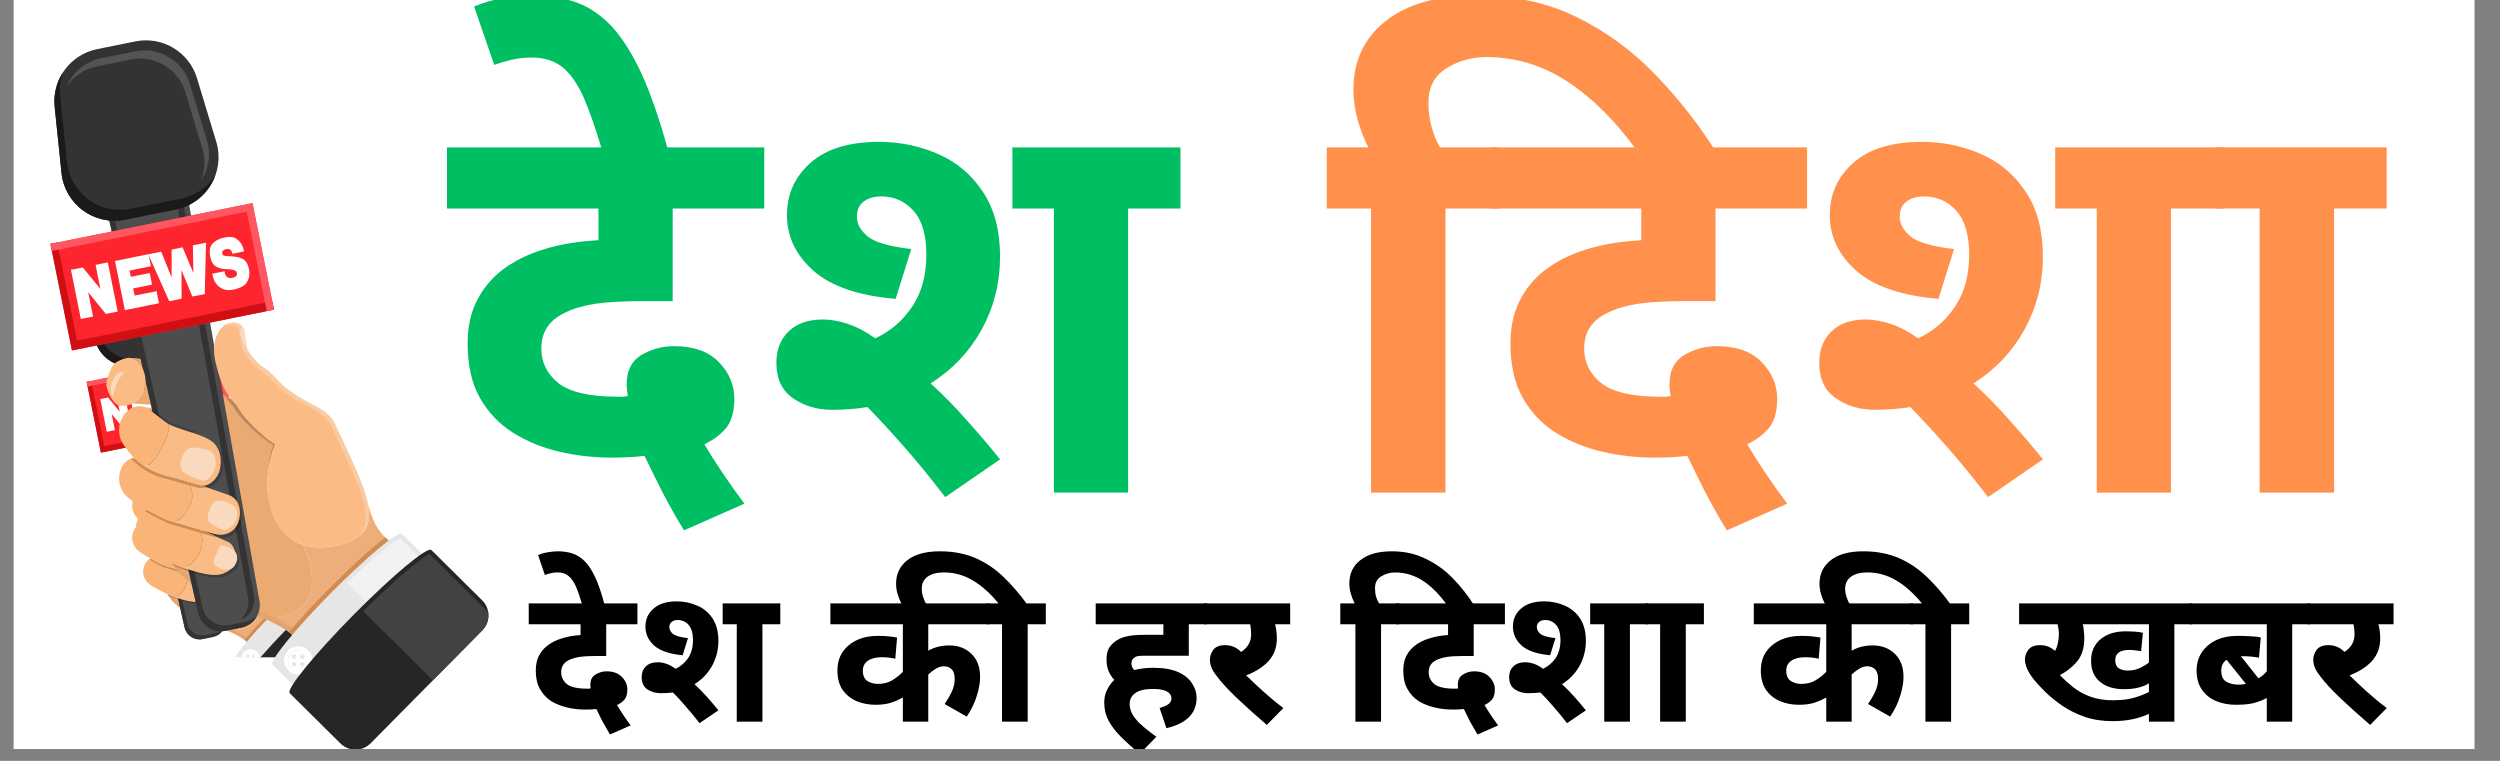 <svg xmlns="http://www.w3.org/2000/svg" xmlns:xlink="http://www.w3.org/1999/xlink" width="207" zoomAndPan="magnify" viewBox="0 0 155.25 47.25" height="63" preserveAspectRatio="xMidYMid meet" version="1.0"><rect x="0" y="0" width="155.25" height="47.25" fill="#808080" stroke="none"/><defs><g/><clipPath id="28071700d2"><path d="M 0.844 0 L 153.668 0 L 153.668 46.512 L 0.844 46.512 Z M 0.844 0 " clip-rule="nonzero"/></clipPath><clipPath id="e489d34f40"><path d="M 2 2 L 31 2 L 31 46.512 L 2 46.512 Z M 2 2 " clip-rule="nonzero"/></clipPath><clipPath id="f7d6159dce"><path d="M 11 32 L 20 32 L 20 38.812 L 11 38.812 Z M 11 32 " clip-rule="nonzero"/></clipPath><clipPath id="2ea952fd56"><path d="M 8 34 L 15 34 L 15 38.812 L 8 38.812 Z M 8 34 " clip-rule="nonzero"/></clipPath><clipPath id="b6455b7881"><path d="M 3.383 13.129 L 11 13.129 L 11 21 L 3.383 21 Z M 3.383 13.129 " clip-rule="nonzero"/></clipPath><clipPath id="129f78238c"><path d="M 4 13.129 L 10 13.129 L 10 20 L 4 20 Z M 4 13.129 " clip-rule="nonzero"/></clipPath><clipPath id="6d0bedda30"><path d="M 3.383 14 L 11 14 L 11 21 L 3.383 21 Z M 3.383 14 " clip-rule="nonzero"/></clipPath><clipPath id="1ddc1685e4"><path d="M 3.383 20 L 13 20 L 13 27 L 3.383 27 Z M 3.383 20 " clip-rule="nonzero"/></clipPath><clipPath id="5fae5107ca"><path d="M 3.383 21 L 13 21 L 13 27 L 3.383 27 Z M 3.383 21 " clip-rule="nonzero"/></clipPath><clipPath id="0119ed2436"><path d="M 3.383 20 L 13 20 L 13 25 L 3.383 25 Z M 3.383 20 " clip-rule="nonzero"/></clipPath><clipPath id="efd60fa620"><path d="M 13 33 L 19 33 L 19 38.812 L 13 38.812 Z M 13 33 " clip-rule="nonzero"/></clipPath><clipPath id="c81d0c8b16"><path d="M 12 33 L 20 33 L 20 38.812 L 12 38.812 Z M 12 33 " clip-rule="nonzero"/></clipPath><clipPath id="3f04ba5301"><path d="M 13 38 L 15 38 L 15 38.812 L 13 38.812 Z M 13 38 " clip-rule="nonzero"/></clipPath><clipPath id="2209086cb3"><path d="M 12 38 L 15 38 L 15 38.812 L 12 38.812 Z M 12 38 " clip-rule="nonzero"/></clipPath><clipPath id="56270a301b"><path d="M 13 38 L 14 38 L 14 38.812 L 13 38.812 Z M 13 38 " clip-rule="nonzero"/></clipPath><clipPath id="ca373ba894"><path d="M 13.172 34.309 L 20.508 34.309 L 20.508 38.812 L 13.172 38.812 Z M 13.172 34.309 " clip-rule="nonzero"/></clipPath><clipPath id="17772b8981"><path d="M 16.211 34.516 L 20.508 34.516 L 20.508 38.812 L 16.211 38.812 Z M 16.211 34.516 " clip-rule="nonzero"/></clipPath><clipPath id="493cc7054a"><path d="M 1.133 0.234 L 12 0.234 L 12 12 L 1.133 12 Z M 1.133 0.234 " clip-rule="nonzero"/></clipPath><clipPath id="cbd042295f"><path d="M 1.133 2 L 12 2 L 12 12 L 1.133 12 Z M 1.133 2 " clip-rule="nonzero"/></clipPath><clipPath id="fd44bf41da"><path d="M 1.133 10 L 16 10 L 16 20 L 1.133 20 Z M 1.133 10 " clip-rule="nonzero"/></clipPath><clipPath id="3f1569c788"><path d="M 1.133 13 L 16 13 L 16 20 L 1.133 20 Z M 1.133 13 " clip-rule="nonzero"/></clipPath><clipPath id="0dce5750f7"><path d="M 1.133 10 L 16 10 L 16 18 L 1.133 18 Z M 1.133 10 " clip-rule="nonzero"/></clipPath><clipPath id="b123671181"><path d="M 15.918 32.094 L 28.328 32.094 L 28.328 44.512 L 15.918 44.512 Z M 15.918 32.094 " clip-rule="nonzero"/></clipPath><clipPath id="2b956ba666"><path d="M 20.508 32.406 L 28.328 32.406 L 28.328 40.273 L 20.508 40.273 Z M 20.508 32.406 " clip-rule="nonzero"/></clipPath><clipPath id="15d6919eec"><rect x="0" width="29" y="0" height="45"/></clipPath><clipPath id="a900ee30a7"><path d="M 68 37 L 75 37 L 75 46.512 L 68 46.512 Z M 68 37 " clip-rule="nonzero"/></clipPath></defs><g clip-path="url(#28071700d2)"><path fill="#ffffff" d="M 0.844 0 L 153.668 0 L 153.668 46.512 L 0.844 46.512 Z M 0.844 0 " fill-opacity="1" fill-rule="nonzero"/></g><g clip-path="url(#e489d34f40)"><g transform="matrix(1, 0, 0, 1, 2, 2)"><g clip-path="url(#15d6919eec)"><g clip-path="url(#f7d6159dce)"><path fill="#edae79" d="M 17.176 33.852 C 16.762 33.48 16.574 32.988 16.422 32.387 C 16.559 33.012 16.465 33.434 16.094 33.754 C 15.68 34.117 14.617 34.395 13.762 34.133 C 14.09 34.777 14.582 36.445 13.32 36.957 C 12.805 37.164 12.293 37.164 11.824 37.07 C 12.215 37.156 13.062 37.574 13.367 37.895 C 13.668 38.215 14.602 39.504 14.602 39.504 L 19.711 36.48 C 19.711 36.48 17.586 34.227 17.176 33.852 " fill-opacity="1" fill-rule="nonzero"/></g><path fill="#ebaa72" d="M 13.062 33.73 C 12.141 32.832 12.145 31.164 12.621 29.98 C 12.113 29.664 11.293 28.883 11.035 28.355 C 10.961 28.277 10.887 28.203 10.816 28.117 C 10.711 28.109 9.34 27.203 9.234 27.211 C 8.34 27.281 8.711 28.727 8.414 29.293 C 8.027 30.031 7.902 33.598 8.262 34.574 C 8.621 35.547 9.535 35.973 10.027 36.262 C 10.523 36.547 11.914 37.527 13.32 36.957 C 14.582 36.445 14.09 34.777 13.762 34.133 C 13.504 34.055 13.262 33.926 13.062 33.73 " fill-opacity="1" fill-rule="nonzero"/><path fill="#ebaa72" d="M 7.27 28.457 C 7.516 28.57 7.926 28.938 8.168 29.105 C 8.457 29.289 9.023 29.43 9.5 29.605 C 9.578 29.395 9.652 29.09 9.5 28.938 C 9.258 28.891 7.5 28.488 7.191 28.43 C 7.219 28.434 7.246 28.445 7.27 28.457 " fill-opacity="1" fill-rule="nonzero"/><g clip-path="url(#2ea952fd56)"><path fill="#e3a46f" d="M 8.16 34.152 C 8.18 34.234 8.199 34.309 8.223 34.375 C 8.594 35.344 9.512 35.762 10.008 36.043 C 10.324 36.219 11.004 36.672 11.816 36.832 C 12.207 36.914 13.059 37.324 13.363 37.641 C 13.672 37.957 14.617 39.238 14.617 39.238 L 14.602 39.504 C 14.602 39.504 13.668 38.215 13.367 37.895 C 13.062 37.574 12.215 37.156 11.824 37.07 C 11.016 36.902 10.344 36.441 10.027 36.262 C 9.535 35.973 8.621 35.547 8.262 34.574 C 8.223 34.465 8.188 34.32 8.16 34.152 " fill-opacity="1" fill-rule="nonzero"/></g><path fill="#ebaa72" d="M 7.754 26.605 C 7.453 26.48 6.844 26.418 6.672 26.418 C 6.82 26.438 6.949 26.504 7.039 26.609 C 7.133 26.723 7.52 27.398 7.094 28.004 C 7 28.137 6.879 28.234 6.754 28.297 C 7.016 28.32 7.449 28.34 7.645 28.371 C 7.918 27.883 7.789 27.527 7.789 27.527 C 7.789 27.527 7.75 26.793 7.754 26.605 " fill-opacity="1" fill-rule="nonzero"/><path fill="#4d4d4d" d="M 10.566 37.688 L 11.234 37.551 C 11.734 37.449 12.062 36.969 11.977 36.469 L 8.949 19.312 L 5.633 19.988 L 9.465 36.977 C 9.582 37.473 10.07 37.785 10.566 37.688 " fill-opacity="1" fill-rule="nonzero"/><path fill="#333333" d="M 11.508 36.336 L 8.543 19.793 L 8.785 19.684 L 11.75 36.223 C 11.828 36.688 11.57 37.121 11.164 37.227 C 11.422 37.043 11.57 36.699 11.508 36.336 " fill-opacity="1" fill-rule="nonzero"/><path fill="#333333" d="M 5.855 19.941 L 9.641 36.738 C 9.758 37.234 10.246 37.547 10.746 37.445 L 11.414 37.312 C 11.598 37.273 11.758 37.184 11.883 37.062 C 11.754 37.305 11.523 37.492 11.234 37.551 L 10.566 37.688 C 10.07 37.785 9.582 37.473 9.465 36.977 L 5.633 19.988 L 5.855 19.941 " fill-opacity="1" fill-rule="nonzero"/><g clip-path="url(#b6455b7881)"><path fill="#333333" d="M 6.453 20.715 L 8.535 20.293 C 9.805 20.035 10.574 18.738 10.199 17.496 L 9.406 14.871 C 9.078 13.785 7.984 13.129 6.879 13.355 L 5.301 13.672 C 4.195 13.898 3.438 14.93 3.555 16.059 L 3.84 18.785 C 3.973 20.078 5.184 20.973 6.453 20.715 " fill-opacity="1" fill-rule="nonzero"/></g><g clip-path="url(#129f78238c)"><path fill="#545454" d="M 9.633 17.781 L 8.93 15.449 C 8.637 14.484 7.664 13.902 6.684 14.102 L 5.281 14.387 C 4.77 14.488 4.344 14.789 4.066 15.191 C 4.309 14.621 4.82 14.18 5.469 14.047 L 6.867 13.762 C 7.852 13.566 8.824 14.148 9.113 15.113 L 9.816 17.441 C 9.996 18.039 9.879 18.648 9.559 19.117 C 9.73 18.711 9.77 18.242 9.633 17.781 " fill-opacity="1" fill-rule="nonzero"/></g><g clip-path="url(#6d0bedda30)"><path fill="#1a1a1a" d="M 3.84 18.785 L 3.555 16.059 C 3.5 15.539 3.633 15.039 3.898 14.629 C 3.789 14.934 3.746 15.266 3.781 15.605 L 4.062 18.332 C 4.199 19.625 5.41 20.52 6.676 20.262 L 8.762 19.84 C 9.367 19.715 9.855 19.359 10.164 18.883 C 9.914 19.578 9.32 20.133 8.535 20.293 L 6.453 20.715 C 5.184 20.973 3.973 20.078 3.84 18.785 " fill-opacity="1" fill-rule="nonzero"/></g><g clip-path="url(#1ddc1685e4)"><path fill="#ff252f" d="M 4.266 26.109 L 12.574 24.426 L 11.688 20.027 L 3.383 21.711 L 4.266 26.109 " fill-opacity="1" fill-rule="nonzero"/></g><g clip-path="url(#5fae5107ca)"><path fill="#d00f15" d="M 3.664 21.656 L 4.48 25.703 L 12.504 24.078 L 12.574 24.426 L 4.266 26.109 L 3.383 21.711 L 3.664 21.656 " fill-opacity="1" fill-rule="nonzero"/></g><g clip-path="url(#0119ed2436)"><path fill="#ff5761" d="M 11.453 20.383 L 3.441 22.004 L 3.383 21.711 L 11.688 20.027 L 12.574 24.426 L 12.281 24.488 L 11.453 20.383 " fill-opacity="1" fill-rule="nonzero"/></g><path fill="#ffffff" d="M 6.145 24.504 L 5.66 24.605 L 4.934 23.707 L 5.133 24.711 L 4.629 24.812 L 4.227 22.781 L 4.711 22.684 L 5.438 23.574 L 5.238 22.578 L 5.742 22.477 L 6.145 24.504 " fill-opacity="1" fill-rule="nonzero"/><path fill="#ffffff" d="M 7.844 24.164 L 6.441 24.445 L 6.035 22.418 L 7.414 22.137 L 7.516 22.637 L 6.637 22.812 L 6.688 23.07 L 7.461 22.914 L 7.559 23.395 L 6.785 23.551 L 6.844 23.848 L 7.746 23.664 L 7.844 24.164 " fill-opacity="1" fill-rule="nonzero"/><path fill="#ffffff" d="M 9.777 21.66 L 9.727 23.781 L 9.215 23.887 L 8.77 22.797 L 8.777 23.977 L 8.266 24.078 L 7.406 22.141 L 7.938 22.035 L 8.363 23.102 L 8.367 21.945 L 8.816 21.855 L 9.258 22.918 L 9.238 21.77 L 9.777 21.66 " fill-opacity="1" fill-rule="nonzero"/><path fill="#ffffff" d="M 11.543 22.746 C 11.594 23.008 11.551 23.18 11.41 23.363 C 11.285 23.52 10.754 23.719 10.449 23.562 C 10.23 23.449 10.176 23.328 10.129 23.246 C 10.078 23.129 10.098 23.195 10.031 22.945 L 10.543 22.844 C 10.551 22.871 10.551 22.895 10.551 22.914 L 10.562 22.965 C 10.594 23.031 10.602 23.051 10.672 23.094 C 10.758 23.148 10.871 23.121 10.953 23.086 C 11.055 23.031 11.059 22.98 11.047 22.918 C 11.035 22.859 11 22.82 10.945 22.801 C 10.68 22.719 10.512 22.805 10.211 22.66 C 10.145 22.629 10.094 22.578 10.047 22.504 C 9.965 22.367 9.832 21.965 10.039 21.707 C 10.148 21.59 10.258 21.539 10.398 21.48 C 10.543 21.449 10.828 21.363 11.023 21.5 C 11.281 21.68 11.316 21.914 11.344 22.023 L 10.859 22.121 C 10.84 22.031 10.844 22.031 10.82 21.996 C 10.75 21.93 10.715 21.906 10.602 21.93 C 10.535 21.941 10.492 21.969 10.465 22.008 C 10.441 22.039 10.434 22.07 10.441 22.109 C 10.48 22.305 10.852 22.148 11.242 22.309 C 11.395 22.367 11.496 22.512 11.543 22.746 " fill-opacity="1" fill-rule="nonzero"/><path fill="#cccccc" d="M 12.344 31.051 C 12.344 31.047 12.344 31.047 12.344 31.047 C 12.359 30.934 12.375 30.824 12.398 30.715 C 12.375 30.828 12.359 30.938 12.344 31.051 M 12.621 29.984 C 12.621 29.984 12.621 29.984 12.621 29.98 C 12.621 29.984 12.621 29.984 12.621 29.984 M 11.035 28.355 C 10.961 28.277 10.887 28.203 10.816 28.117 C 10.887 28.203 10.961 28.277 11.035 28.355 M 10.816 28.117 C 10.805 28.113 10.789 28.109 10.766 28.098 C 10.781 28.105 10.801 28.109 10.816 28.117 M 10.648 28.035 C 10.613 28.016 10.574 27.992 10.531 27.969 C 10.566 27.988 10.609 28.012 10.648 28.035 " fill-opacity="1" fill-rule="nonzero"/><path fill="#bc885b" d="M 12.344 31.047 C 12.367 30.688 12.434 30.332 12.543 30.008 C 12.012 29.723 11.199 28.957 10.91 28.449 C 10.797 28.348 10.633 28.094 10.523 27.965 C 10.527 27.965 10.531 27.965 10.531 27.969 C 10.574 27.992 10.613 28.016 10.648 28.035 C 10.688 28.059 10.727 28.082 10.766 28.098 C 10.789 28.109 10.805 28.113 10.816 28.117 C 10.887 28.203 10.961 28.277 11.035 28.355 C 11.293 28.883 12.113 29.664 12.621 29.98 C 12.621 29.984 12.621 29.984 12.621 29.984 C 12.523 30.223 12.453 30.469 12.398 30.715 C 12.375 30.824 12.359 30.934 12.344 31.047 " fill-opacity="1" fill-rule="nonzero"/><path fill="#fabb85" d="M 10.684 24.996 C 10.492 25.051 9.91 25.508 10.172 26.613 C 10.438 27.723 10.723 28.035 11.035 28.355 C 11.293 28.883 12.113 29.664 12.621 29.98 C 12.145 31.164 12.141 32.832 13.062 33.73 C 13.91 34.555 15.551 34.23 16.094 33.754 C 16.652 33.27 16.582 32.555 16.043 31.27 C 15.73 30.531 15.141 29.281 15.023 29.051 C 14.906 28.82 14.582 28.559 14.242 28.395 C 13.906 28.23 13.219 27.84 12.906 27.527 C 12.672 27.293 12.48 27.027 12.086 26.785 C 11.926 26.688 11.41 26.148 11.367 25.773 C 11.32 25.395 11.359 25.184 11.203 25.055 C 11.043 24.922 10.797 24.965 10.684 24.996 " fill-opacity="1" fill-rule="nonzero"/><path fill="#facba3" d="M 15.906 31.375 C 15.594 30.641 15.004 29.387 14.887 29.156 C 14.77 28.926 14.445 28.668 14.109 28.5 C 13.77 28.336 13.082 27.945 12.77 27.633 C 12.535 27.402 12.344 27.133 11.949 26.895 C 11.789 26.793 11.273 26.258 11.23 25.879 C 11.184 25.504 11.223 25.289 11.066 25.16 C 10.906 25.031 10.66 25.07 10.547 25.102 C 10.52 25.109 10.488 25.125 10.453 25.145 C 10.543 25.059 10.629 25.012 10.684 24.996 C 10.797 24.965 11.043 24.922 11.203 25.055 C 11.359 25.184 11.32 25.395 11.367 25.773 C 11.41 26.148 11.926 26.688 12.086 26.785 C 12.48 27.027 12.672 27.293 12.906 27.527 C 13.219 27.84 13.906 28.23 14.242 28.395 C 14.582 28.559 14.906 28.82 15.023 29.051 C 15.141 29.281 15.73 30.531 16.043 31.27 C 16.582 32.555 16.652 33.27 16.094 33.754 C 16.062 33.785 16.023 33.812 15.98 33.844 C 16.512 33.355 16.438 32.645 15.906 31.375 " fill-opacity="1" fill-rule="nonzero"/><path fill="#fadabe" d="M 11.148 25.332 C 11.164 25.5 11.312 25.879 11.457 26.066 C 11.465 26.078 11.484 26.07 11.484 26.055 C 11.434 25.766 11.383 25.371 11.332 25.191 C 11.328 25.168 11.301 25.16 11.285 25.172 C 11.242 25.199 11.188 25.25 11.16 25.293 C 11.152 25.305 11.148 25.316 11.148 25.332 " fill-opacity="1" fill-rule="nonzero"/><path fill="#cccccc" d="M 7.645 28.906 C 7.605 28.852 7.582 28.793 7.566 28.727 L 7.547 28.633 C 7.562 28.641 7.574 28.652 7.59 28.66 L 7.645 28.906 M 7.539 28.504 C 7.535 28.5 7.527 28.5 7.523 28.5 L 7.52 28.492 C 7.527 28.496 7.531 28.5 7.539 28.504 " fill-opacity="1" fill-rule="nonzero"/><path fill="#bc885b" d="M 7.59 28.66 C 7.574 28.652 7.562 28.641 7.547 28.633 L 7.523 28.5 C 7.527 28.5 7.535 28.5 7.539 28.504 C 7.543 28.508 7.551 28.512 7.555 28.516 L 7.59 28.66 " fill-opacity="1" fill-rule="nonzero"/><path fill="#3e3e3e" d="M 8.832 29.582 C 8.707 29.582 8.59 29.523 8.516 29.426 L 8.367 29.234 L 8.328 29.242 C 8.297 29.25 8.266 29.254 8.234 29.254 C 8.137 29.254 8.039 29.223 7.957 29.164 L 7.93 29.145 L 7.836 28.723 C 7.992 28.844 8.145 28.969 8.258 29.047 C 8.508 29.207 8.965 29.332 9.391 29.477 L 8.91 29.574 C 8.883 29.578 8.859 29.582 8.832 29.582 " fill-opacity="1" fill-rule="nonzero"/><path fill="#292929" d="M 7.93 29.145 L 7.758 29.02 C 7.711 28.988 7.676 28.949 7.645 28.906 L 7.59 28.66 L 7.555 28.516 C 7.645 28.574 7.738 28.648 7.836 28.723 L 7.93 29.145 " fill-opacity="1" fill-rule="nonzero"/><path fill="#bc885b" d="M 9.074 35.238 C 8.961 35.199 8.863 35.168 8.797 35.148 C 8.766 35.141 8.723 35.121 8.668 35.098 C 8.637 35.059 8.602 35.023 8.57 34.984 C 8.633 35.012 8.676 35.027 8.707 35.035 C 8.789 35.062 8.91 35.105 9.055 35.152 L 9.074 35.238 " fill-opacity="1" fill-rule="nonzero"/><path fill="#b68359" d="M 8.668 35.098 C 8.613 35.074 8.551 35.043 8.477 35.004 C 8.457 34.977 8.438 34.941 8.418 34.91 C 8.477 34.941 8.527 34.965 8.57 34.984 C 8.602 35.023 8.637 35.059 8.668 35.098 " fill-opacity="1" fill-rule="nonzero"/><path fill="#3e3e3e" d="M 10.234 35.488 C 9.949 35.488 9.609 35.406 9.32 35.316 L 9.301 35.227 C 9.574 35.309 9.883 35.379 10.145 35.379 C 10.262 35.379 10.367 35.363 10.461 35.332 C 10.605 35.281 10.707 35.219 10.785 35.141 C 10.906 35.086 10.984 34.969 11.039 34.816 C 11.078 34.703 11.066 34.539 10.98 34.426 C 10.961 34.348 10.926 34.266 10.883 34.199 C 10.977 34.285 11.039 34.41 11.07 34.539 C 11.156 34.648 11.168 34.816 11.129 34.93 C 11.074 35.082 10.996 35.199 10.875 35.25 C 10.797 35.328 10.695 35.391 10.551 35.441 C 10.457 35.477 10.352 35.488 10.234 35.488 " fill-opacity="1" fill-rule="nonzero"/><path fill="#292929" d="M 9.32 35.316 C 9.234 35.289 9.148 35.266 9.074 35.238 L 9.055 35.152 C 9.129 35.176 9.215 35.203 9.301 35.227 L 9.32 35.316 " fill-opacity="1" fill-rule="nonzero"/><path fill="#3e3e3e" d="M 10.465 33.832 C 10.41 33.832 10.355 33.824 10.305 33.816 C 10.266 33.809 10.219 33.797 10.168 33.781 C 10.008 33.711 9.836 33.633 9.676 33.562 C 9.898 33.625 10.094 33.68 10.215 33.703 C 10.266 33.715 10.32 33.719 10.375 33.719 C 10.598 33.719 10.832 33.625 10.984 33.426 L 11.016 33.602 C 10.867 33.758 10.66 33.832 10.465 33.832 M 11.219 33.25 L 11.164 32.953 C 11.191 32.707 11.148 32.508 11.059 32.359 L 11.055 32.352 C 11.223 32.523 11.309 32.797 11.238 33.164 C 11.23 33.195 11.227 33.223 11.219 33.25 " fill-opacity="1" fill-rule="nonzero"/><path fill="#292929" d="M 11.016 33.602 L 10.984 33.426 C 11.062 33.328 11.121 33.203 11.148 33.055 C 11.156 33.02 11.16 32.984 11.164 32.953 L 11.219 33.25 C 11.176 33.395 11.105 33.512 11.016 33.602 M 11.059 32.359 C 11.055 32.355 11.051 32.348 11.047 32.344 C 11.051 32.348 11.055 32.352 11.055 32.352 L 11.059 32.359 " fill-opacity="1" fill-rule="nonzero"/><path fill="#3e3e3e" d="M 9.871 31.785 C 9.777 31.754 9.68 31.719 9.59 31.688 L 9.578 31.688 L 9.59 31.688 C 9.609 31.691 9.633 31.691 9.656 31.691 C 9.945 31.691 10.27 31.391 10.348 31.02 C 10.414 30.73 10.406 30.355 10.211 30.066 C 10.496 30.363 10.512 30.805 10.438 31.133 C 10.371 31.449 10.121 31.715 9.871 31.785 " fill-opacity="1" fill-rule="nonzero"/><path fill="#fabb85" d="M 10.652 33.996 C 10.457 33.922 10.039 33.719 9.68 33.562 C 9.59 33.539 9.492 33.512 9.398 33.48 C 9.672 33.68 9.691 34.012 9.516 34.438 C 9.297 34.969 8.891 35.086 8.707 35.035 C 9.035 35.137 9.973 35.508 10.461 35.332 C 10.773 35.219 10.891 35.059 10.977 34.805 C 11.062 34.555 10.945 34.109 10.652 33.996 " fill-opacity="1" fill-rule="nonzero"/><path fill="#fadabe" d="M 10.223 34.469 C 10.164 34.609 10.07 34.762 10.086 34.867 C 10.105 34.977 10.398 35.184 10.652 35.172 C 10.855 35.16 10.969 35.02 11.039 34.816 C 11.09 34.68 11.059 34.457 10.906 34.359 C 10.754 34.262 10.504 34.113 10.391 34.168 C 10.285 34.215 10.281 34.344 10.223 34.469 " fill-opacity="1" fill-rule="nonzero"/><path fill="#fab478" d="M 8.328 33.164 C 8.309 33.16 8.289 33.156 8.27 33.148 C 8.16 33.117 7.758 32.922 7.355 32.695 C 7.199 32.75 7.066 32.879 6.984 33.059 C 6.746 33.578 6.957 34.141 7.52 34.441 C 8.078 34.742 8.57 35 8.707 35.035 C 8.891 35.086 9.297 34.969 9.516 34.438 C 9.691 34.012 9.672 33.68 9.398 33.48 C 9 33.367 8.578 33.234 8.328 33.164 " fill-opacity="1" fill-rule="nonzero"/><path fill="#cf8b50" d="M 9.68 33.562 C 9.582 33.539 9.492 33.508 9.398 33.48 C 9.461 33.527 9.512 33.582 9.551 33.645 C 9.691 33.684 9.836 33.727 9.977 33.766 C 10.082 33.793 10.188 33.824 10.297 33.84 C 10.105 33.754 9.883 33.652 9.68 33.562 C 9.68 33.562 9.883 33.652 9.68 33.562 " fill-opacity="1" fill-rule="nonzero"/><path fill="#cf8b50" d="M 8.656 33.262 C 8.547 33.227 8.438 33.195 8.328 33.164 C 8.25 33.148 8.176 33.113 8.102 33.082 C 8.023 33.047 7.945 33.008 7.871 32.969 C 7.695 32.883 7.523 32.793 7.355 32.695 C 7.32 32.707 7.289 32.723 7.258 32.742 C 7.477 32.871 7.699 32.992 7.93 33.105 C 8.012 33.148 8.098 33.188 8.184 33.227 C 8.246 33.254 8.309 33.281 8.379 33.293 C 8.645 33.371 9.125 33.52 9.551 33.645 C 9.512 33.582 9.461 33.527 9.398 33.48 C 9.145 33.406 8.879 33.328 8.656 33.262 C 8.645 33.258 8.879 33.328 8.656 33.262 " fill-opacity="1" fill-rule="nonzero"/><path fill="#fabb85" d="M 10.707 32.078 C 10.527 32.016 10.035 31.844 9.59 31.688 C 9.434 31.66 9.207 31.598 8.973 31.527 C 9.27 31.785 9.242 32.215 9.16 32.398 C 8.988 32.809 8.715 33.234 8.328 33.164 C 8.785 33.297 9.844 33.625 10.215 33.703 C 10.586 33.781 11.047 33.586 11.148 33.055 C 11.25 32.523 11.023 32.188 10.707 32.078 " fill-opacity="1" fill-rule="nonzero"/><path fill="#fadabe" d="M 9.969 32.578 C 9.855 32.863 9.77 33.129 9.984 33.262 C 10.164 33.375 10.316 33.461 10.434 33.512 C 10.477 33.531 10.527 33.535 10.574 33.52 C 10.789 33.449 10.949 33.293 11.027 33.082 C 11.082 32.934 11.062 32.785 11.016 32.648 C 10.992 32.582 10.945 32.527 10.887 32.496 C 10.629 32.363 10.445 32.285 10.273 32.305 C 10.086 32.328 10.02 32.453 9.969 32.578 " fill-opacity="1" fill-rule="nonzero"/><path fill="#fab478" d="M 8.336 31.348 C 7.684 31.195 7.363 30.988 7.031 30.734 C 6.957 30.676 6.887 30.613 6.824 30.547 C 6.621 30.578 6.422 30.691 6.301 30.961 C 6.109 31.383 6.195 31.91 6.648 32.25 C 7.102 32.594 8.086 33.094 8.27 33.148 C 8.691 33.277 8.98 32.828 9.16 32.398 C 9.242 32.215 9.27 31.785 8.973 31.527 C 8.75 31.457 8.516 31.387 8.336 31.348 " fill-opacity="1" fill-rule="nonzero"/><path fill="#cf8b50" d="M 7.047 30.891 C 7.059 30.898 7.07 30.906 7.078 30.91 C 7.07 30.906 7.059 30.898 7.047 30.891 Z M 9.59 31.688 C 9.383 31.652 9.172 31.59 8.973 31.527 C 8.82 31.48 8.668 31.434 8.512 31.391 C 8.355 31.348 8.195 31.316 8.039 31.266 C 7.789 31.191 7.555 31.086 7.336 30.949 C 7.23 30.883 7.133 30.809 7.031 30.734 C 6.957 30.676 6.887 30.613 6.824 30.547 C 6.781 30.555 6.734 30.566 6.695 30.578 C 6.777 30.672 6.867 30.758 6.973 30.836 C 7.172 30.988 7.379 31.129 7.609 31.234 C 7.906 31.367 8.219 31.43 8.527 31.516 C 8.723 31.57 8.914 31.633 9.109 31.688 C 9.078 31.637 9.039 31.59 8.996 31.547 C 9.039 31.59 9.078 31.637 9.109 31.688 C 9.223 31.719 9.34 31.754 9.457 31.777 C 9.57 31.801 9.676 31.801 9.785 31.758 C 9.719 31.734 9.652 31.711 9.59 31.688 C 9.586 31.688 9.652 31.711 9.59 31.688 " fill-opacity="1" fill-rule="nonzero"/><path fill="#fabb85" d="M 9.898 29.785 C 9.402 29.508 8.547 29.348 8.168 29.105 C 8.414 29.273 8.055 29.945 7.898 30.246 C 7.73 30.578 7.445 31.012 7.109 30.789 C 7.082 30.77 7.059 30.75 7.031 30.734 C 7.363 30.988 7.684 31.195 8.336 31.348 C 8.703 31.43 9.281 31.637 9.59 31.688 C 9.895 31.738 10.262 31.422 10.348 31.02 C 10.438 30.621 10.395 30.059 9.898 29.785 " fill-opacity="1" fill-rule="nonzero"/><path fill="#fab478" d="M 6.367 28.82 C 6.121 29.211 6.184 29.707 6.371 29.973 C 6.559 30.242 6.773 30.562 7.109 30.789 C 7.445 31.012 7.73 30.578 7.898 30.246 C 8.055 29.945 8.414 29.273 8.168 29.105 C 7.926 28.938 7.516 28.57 7.27 28.457 C 7.051 28.355 6.629 28.41 6.367 28.82 " fill-opacity="1" fill-rule="nonzero"/><path fill="#fadabe" d="M 8.785 30.535 C 8.688 30.781 8.719 31.051 8.883 31.164 C 9.027 31.266 9.383 31.414 9.629 31.477 C 9.688 31.496 9.754 31.484 9.809 31.449 C 10.023 31.305 10.09 31.125 10.148 30.953 C 10.207 30.781 10.184 30.523 10.051 30.348 C 10.016 30.297 9.969 30.262 9.91 30.242 C 9.586 30.133 9.312 30.09 9.129 30.145 C 8.949 30.195 8.863 30.352 8.785 30.535 " fill-opacity="1" fill-rule="nonzero"/><path fill="#fabb85" d="M 7.094 28.004 C 6.828 28.383 6.352 28.465 6.125 28.352 C 5.902 28.242 5.691 27.699 5.68 27.539 C 5.668 27.379 5.867 26.766 6.027 26.645 C 6.184 26.52 6.484 26.402 6.645 26.418 C 6.805 26.43 6.945 26.496 7.039 26.609 C 7.133 26.723 7.52 27.398 7.094 28.004 " fill-opacity="1" fill-rule="nonzero"/><path fill="#fadabe" d="M 5.977 27.281 C 5.891 27.438 5.848 27.625 5.863 27.742 C 5.879 27.828 5.891 27.918 5.914 28.004 C 5.922 28.031 5.961 28.027 5.965 28 C 6.02 27.672 6.156 27.262 6.383 27.086 C 6.398 27.07 6.406 27.043 6.391 27.023 C 6.363 26.988 6.297 26.973 6.219 27.023 C 6.109 27.094 6.043 27.156 5.977 27.281 " fill-opacity="1" fill-rule="nonzero"/><g clip-path="url(#efd60fa620)"><path fill="#cf8b50" d="M 17.176 33.852 C 17.168 33.848 17.16 33.84 17.152 33.832 C 16.605 34.242 15.742 35.027 14.812 35.973 C 14.172 36.617 13.609 37.234 13.188 37.738 C 13.258 37.789 13.32 37.844 13.367 37.895 C 13.605 38.145 14.23 38.992 14.488 39.348 L 18.535 35.242 C 17.969 34.648 17.375 34.031 17.176 33.852 " fill-opacity="1" fill-rule="nonzero"/></g><g clip-path="url(#c81d0c8b16)"><path fill="#e6e6e6" d="M 17.832 33.684 C 17.688 33.539 16.383 34.633 14.914 36.125 C 13.445 37.613 12.371 38.938 12.516 39.082 L 13.773 40.328 L 19.09 34.93 L 17.832 33.684 " fill-opacity="1" fill-rule="nonzero"/></g><path fill="#f2f2f2" d="M 18.969 35.055 L 17.762 33.855 C 17.52 33.957 16.707 34.605 15.578 35.707 L 16.965 37.086 L 18.969 35.055 " fill-opacity="1" fill-rule="nonzero"/><g clip-path="url(#3f04ba5301)"><path fill="#e6e6e6" d="M 13.852 39.078 C 13.852 39.027 13.809 38.984 13.758 38.984 C 13.703 38.984 13.664 39.027 13.664 39.078 C 13.664 39.129 13.703 39.172 13.754 39.172 C 13.809 39.172 13.848 39.129 13.852 39.078 Z M 13.328 39.078 C 13.324 39.129 13.367 39.172 13.418 39.172 C 13.473 39.172 13.512 39.129 13.512 39.078 C 13.512 39.027 13.473 38.984 13.422 38.984 C 13.367 38.984 13.328 39.027 13.328 39.078 Z M 13.852 38.77 C 13.852 38.715 13.809 38.676 13.758 38.676 C 13.703 38.672 13.664 38.715 13.664 38.77 C 13.664 38.82 13.703 38.863 13.758 38.863 C 13.809 38.863 13.852 38.82 13.852 38.77 Z M 13.328 38.766 C 13.328 38.82 13.367 38.863 13.422 38.863 C 13.473 38.863 13.516 38.82 13.516 38.77 C 13.516 38.715 13.473 38.672 13.422 38.672 C 13.367 38.672 13.328 38.715 13.328 38.766 Z M 13.008 38.922 C 13.008 38.602 13.27 38.34 13.59 38.34 C 13.91 38.34 14.168 38.602 14.168 38.926 C 14.168 39.246 13.906 39.504 13.586 39.504 C 13.266 39.504 13.008 39.242 13.008 38.922 " fill-opacity="1" fill-rule="nonzero"/></g><g clip-path="url(#2209086cb3)"><path fill="#ffffff" d="M 13.828 39.059 C 13.828 39.008 13.789 38.965 13.734 38.965 C 13.684 38.965 13.641 39.008 13.641 39.059 C 13.641 39.113 13.684 39.152 13.734 39.152 C 13.789 39.152 13.828 39.113 13.828 39.059 Z M 13.305 39.059 C 13.305 39.109 13.348 39.152 13.398 39.152 C 13.453 39.152 13.492 39.113 13.492 39.059 C 13.492 39.008 13.453 38.965 13.398 38.965 C 13.348 38.965 13.305 39.008 13.305 39.059 Z M 13.832 38.75 C 13.832 38.699 13.789 38.656 13.738 38.656 C 13.684 38.656 13.645 38.699 13.645 38.75 C 13.645 38.801 13.684 38.844 13.734 38.844 C 13.789 38.844 13.828 38.801 13.832 38.75 Z M 13.309 38.75 C 13.305 38.801 13.348 38.844 13.398 38.844 C 13.453 38.844 13.492 38.801 13.492 38.75 C 13.492 38.695 13.453 38.656 13.402 38.656 C 13.348 38.656 13.309 38.695 13.309 38.75 Z M 12.988 38.902 C 12.988 38.582 13.25 38.32 13.57 38.324 C 13.891 38.324 14.148 38.586 14.148 38.906 C 14.148 39.227 13.887 39.488 13.566 39.488 C 13.246 39.484 12.988 39.227 12.988 38.902 " fill-opacity="1" fill-rule="nonzero"/></g><g clip-path="url(#56270a301b)"><path fill="#e6e6e6" d="M 13.586 38.484 C 13.348 38.484 13.152 38.68 13.152 38.918 C 13.152 39.062 13.219 39.188 13.324 39.266 C 13.211 39.188 13.133 39.055 13.133 38.902 C 13.133 38.664 13.328 38.469 13.57 38.469 C 13.668 38.469 13.758 38.504 13.828 38.559 C 13.762 38.512 13.676 38.484 13.586 38.484 " fill-opacity="1" fill-rule="nonzero"/></g><g clip-path="url(#ca373ba894)"><path fill="#262626" d="M 15.848 37.02 C 17.457 35.391 18.887 34.191 19.043 34.348 L 21.129 36.422 C 21.473 36.766 21.477 37.32 21.137 37.668 L 16.543 42.328 C 16.203 42.676 15.648 42.676 15.305 42.336 L 13.223 40.258 C 13.062 40.102 14.238 38.652 15.848 37.02 " fill-opacity="1" fill-rule="nonzero"/></g><g clip-path="url(#17772b8981)"><path fill="#424242" d="M 18.973 34.52 L 21.379 36.914 C 21.418 37.18 21.34 37.461 21.137 37.668 L 19.121 39.715 L 19.105 39.727 L 16.238 36.871 C 17.668 35.449 18.695 34.625 18.973 34.52 " fill-opacity="1" fill-rule="nonzero"/></g><path fill="#edae79" d="M 21.965 31.41 C 21.344 30.848 21.059 30.105 20.828 29.203 C 21.035 30.141 20.895 30.777 20.336 31.262 C 19.703 31.809 18.102 32.227 16.812 31.832 C 17.309 32.797 18.051 35.309 16.145 36.078 C 15.367 36.391 14.594 36.395 13.887 36.246 C 14.473 36.375 15.758 37.008 16.215 37.488 C 16.672 37.969 18.082 39.914 18.082 39.914 L 25.793 35.363 C 25.793 35.363 22.59 31.969 21.965 31.41 " fill-opacity="1" fill-rule="nonzero"/><path fill="#ebaa72" d="M 15.758 31.227 C 14.359 29.875 14.363 27.363 15.086 25.586 C 14.316 25.109 13.078 23.93 12.691 23.137 C 12.578 23.023 12.469 22.906 12.359 22.777 C 12.203 22.77 10.129 21.406 9.973 21.418 C 8.621 21.523 9.184 23.699 8.734 24.547 C 8.148 25.66 7.961 31.027 8.5 32.492 C 9.043 33.961 10.426 34.598 11.172 35.031 C 11.918 35.461 14.02 36.934 16.145 36.078 C 18.051 35.309 17.309 32.797 16.812 31.832 C 16.418 31.711 16.055 31.516 15.758 31.227 " fill-opacity="1" fill-rule="nonzero"/><path fill="#ebaa72" d="M 7 23.289 C 7.371 23.461 7.996 24.016 8.363 24.27 C 8.797 24.547 9.656 24.754 10.371 25.02 C 10.492 24.703 10.602 24.246 10.371 24.016 C 10.004 23.941 7.355 23.34 6.883 23.25 C 6.926 23.258 6.965 23.273 7 23.289 " fill-opacity="1" fill-rule="nonzero"/><path fill="#e3a46f" d="M 8.348 31.859 C 8.375 31.984 8.41 32.098 8.445 32.191 C 9.004 33.656 10.395 34.277 11.145 34.703 C 11.617 34.973 12.645 35.652 13.871 35.891 C 14.461 36.016 15.746 36.629 16.211 37.105 C 16.672 37.582 18.102 39.512 18.102 39.512 L 18.082 39.914 C 18.082 39.914 16.672 37.969 16.215 37.488 C 15.758 37.008 14.473 36.379 13.887 36.25 C 12.664 35.996 11.645 35.305 11.172 35.031 C 10.426 34.598 9.043 33.961 8.5 32.492 C 8.441 32.328 8.391 32.113 8.348 31.859 " fill-opacity="1" fill-rule="nonzero"/><path fill="#ebaa72" d="M 7.734 20.508 C 7.281 20.32 6.363 20.223 6.102 20.227 C 6.324 20.254 6.52 20.355 6.652 20.516 C 6.793 20.684 7.383 21.699 6.738 22.609 C 6.598 22.812 6.414 22.957 6.227 23.051 C 6.621 23.086 7.273 23.113 7.57 23.16 C 7.98 22.43 7.785 21.895 7.785 21.895 C 7.785 21.895 7.727 20.789 7.734 20.508 " fill-opacity="1" fill-rule="nonzero"/><path fill="#4d4d4d" d="M 11.984 37.176 L 12.992 36.973 C 13.746 36.82 14.242 36.098 14.117 35.344 L 9.539 9.539 L 4.527 10.551 L 10.32 36.109 C 10.496 36.855 11.234 37.328 11.984 37.176 " fill-opacity="1" fill-rule="nonzero"/><path fill="#333333" d="M 13.406 35.145 L 8.93 10.262 L 9.293 10.094 L 13.77 34.977 C 13.891 35.676 13.5 36.328 12.883 36.484 C 13.277 36.211 13.496 35.691 13.406 35.145 " fill-opacity="1" fill-rule="nonzero"/><path fill="#333333" d="M 4.867 10.48 L 10.586 35.746 C 10.766 36.496 11.5 36.965 12.254 36.816 L 13.262 36.609 C 13.539 36.555 13.781 36.422 13.973 36.234 C 13.781 36.602 13.43 36.883 12.992 36.973 L 11.984 37.176 C 11.234 37.328 10.496 36.855 10.32 36.109 L 4.527 10.551 L 4.867 10.48 " fill-opacity="1" fill-rule="nonzero"/><g clip-path="url(#493cc7054a)"><path fill="#333333" d="M 5.77 11.645 L 8.918 11.008 C 10.832 10.625 11.996 8.672 11.43 6.805 L 10.234 2.855 C 9.738 1.223 8.082 0.234 6.41 0.57 L 4.031 1.051 C 2.359 1.391 1.215 2.941 1.395 4.641 L 1.82 8.746 C 2.023 10.688 3.855 12.031 5.77 11.645 " fill-opacity="1" fill-rule="nonzero"/></g><path fill="#545454" d="M 10.57 7.23 L 9.508 3.723 C 9.07 2.273 7.602 1.398 6.117 1.695 L 4 2.125 C 3.227 2.281 2.582 2.73 2.164 3.34 C 2.531 2.477 3.305 1.812 4.281 1.613 L 6.398 1.188 C 7.883 0.887 9.352 1.766 9.789 3.215 L 10.852 6.723 C 11.125 7.617 10.945 8.535 10.457 9.242 C 10.723 8.633 10.781 7.926 10.57 7.23 " fill-opacity="1" fill-rule="nonzero"/><g clip-path="url(#cbd042295f)"><path fill="#1a1a1a" d="M 1.82 8.746 L 1.395 4.641 C 1.312 3.859 1.512 3.105 1.91 2.492 C 1.746 2.945 1.68 3.445 1.734 3.957 L 2.16 8.062 C 2.363 10.004 4.195 11.348 6.109 10.965 L 9.258 10.328 C 10.168 10.145 10.91 9.602 11.375 8.887 C 10.996 9.934 10.102 10.77 8.918 11.008 L 5.77 11.645 C 3.855 12.031 2.023 10.688 1.82 8.746 " fill-opacity="1" fill-rule="nonzero"/></g><g clip-path="url(#fd44bf41da)"><path fill="#ff252f" d="M 2.469 19.762 L 15.012 17.23 L 13.68 10.613 L 1.133 13.145 L 2.469 19.762 " fill-opacity="1" fill-rule="nonzero"/></g><g clip-path="url(#3f1569c788)"><path fill="#d00f15" d="M 1.559 13.059 L 2.789 19.152 L 14.906 16.707 L 15.012 17.23 L 2.469 19.762 L 1.133 13.145 L 1.559 13.059 " fill-opacity="1" fill-rule="nonzero"/></g><g clip-path="url(#0dce5750f7)"><path fill="#ff5761" d="M 13.324 11.145 L 1.223 13.586 L 1.133 13.145 L 13.68 10.613 L 15.012 17.23 L 14.57 17.32 L 13.324 11.145 " fill-opacity="1" fill-rule="nonzero"/></g><path fill="#ffffff" d="M 5.309 17.348 L 4.574 17.496 L 3.477 16.148 L 3.777 17.656 L 3.02 17.809 L 2.406 14.754 L 3.141 14.609 L 4.234 15.945 L 3.934 14.449 L 4.695 14.297 L 5.309 17.348 " fill-opacity="1" fill-rule="nonzero"/><path fill="#ffffff" d="M 7.871 16.832 L 5.754 17.258 L 5.141 14.207 L 7.223 13.785 L 7.375 14.535 L 6.047 14.801 L 6.125 15.191 L 7.297 14.953 L 7.441 15.672 L 6.27 15.91 L 6.359 16.355 L 7.723 16.082 L 7.871 16.832 " fill-opacity="1" fill-rule="nonzero"/><path fill="#ffffff" d="M 10.793 13.07 L 10.715 16.262 L 9.945 16.414 L 9.27 14.773 L 9.277 16.551 L 8.508 16.703 L 7.207 13.789 L 8.012 13.629 L 8.656 15.234 L 8.66 13.5 L 9.34 13.359 L 10.008 14.957 L 9.977 13.234 L 10.793 13.07 " fill-opacity="1" fill-rule="nonzero"/><path fill="#ffffff" d="M 13.457 14.699 C 13.535 15.094 13.469 15.352 13.258 15.625 C 13.066 15.867 12.27 16.164 11.809 15.93 C 11.477 15.762 11.391 15.574 11.32 15.453 C 11.246 15.277 11.277 15.375 11.176 15 L 11.949 14.844 C 11.957 14.891 11.961 14.926 11.961 14.953 L 11.977 15.027 C 12.027 15.129 12.035 15.16 12.145 15.227 C 12.27 15.309 12.441 15.262 12.57 15.211 C 12.719 15.129 12.73 15.055 12.711 14.957 C 12.691 14.867 12.641 14.812 12.559 14.785 C 12.152 14.656 11.898 14.789 11.445 14.57 C 11.348 14.523 11.266 14.445 11.199 14.336 C 11.078 14.133 10.875 13.523 11.188 13.141 C 11.355 12.961 11.516 12.887 11.73 12.801 C 11.949 12.75 12.379 12.621 12.672 12.824 C 13.066 13.094 13.113 13.445 13.156 13.613 L 12.43 13.762 C 12.398 13.625 12.402 13.621 12.367 13.57 C 12.258 13.473 12.211 13.438 12.035 13.473 C 11.938 13.492 11.867 13.531 11.832 13.59 C 11.797 13.633 11.785 13.684 11.797 13.742 C 11.855 14.035 12.418 13.801 13.004 14.047 C 13.234 14.133 13.387 14.352 13.457 14.699 " fill-opacity="1" fill-rule="nonzero"/><path fill="#cccccc" d="M 14.668 27.191 C 14.668 27.191 14.668 27.188 14.668 27.188 C 14.691 27.02 14.719 26.855 14.754 26.691 C 14.719 26.855 14.691 27.023 14.668 27.191 M 15.086 25.59 C 15.086 25.59 15.086 25.586 15.086 25.586 C 15.086 25.59 15.086 25.59 15.086 25.59 M 12.691 23.137 C 12.578 23.023 12.469 22.906 12.359 22.777 C 12.469 22.906 12.578 23.023 12.691 23.137 M 12.359 22.777 C 12.348 22.777 12.32 22.77 12.285 22.75 C 12.309 22.762 12.336 22.773 12.359 22.777 M 12.105 22.656 C 12.055 22.625 11.996 22.594 11.934 22.555 C 11.988 22.586 12.047 22.621 12.105 22.656 " fill-opacity="1" fill-rule="nonzero"/><path fill="#bc885b" d="M 14.668 27.188 C 14.703 26.645 14.805 26.113 14.969 25.625 C 14.168 25.199 12.938 24.047 12.5 23.277 C 12.332 23.125 12.086 22.746 11.922 22.551 C 11.926 22.551 11.93 22.555 11.934 22.555 C 11.996 22.594 12.055 22.625 12.105 22.656 C 12.168 22.691 12.227 22.727 12.285 22.75 C 12.32 22.77 12.348 22.777 12.359 22.777 C 12.469 22.906 12.578 23.023 12.691 23.137 C 13.078 23.93 14.316 25.109 15.086 25.586 C 15.086 25.586 15.086 25.59 15.086 25.59 C 14.941 25.945 14.832 26.316 14.754 26.691 C 14.719 26.855 14.691 27.02 14.668 27.188 " fill-opacity="1" fill-rule="nonzero"/><path fill="#fabb85" d="M 12.16 18.086 C 11.871 18.164 10.992 18.855 11.391 20.52 C 11.785 22.188 12.219 22.656 12.691 23.137 C 13.078 23.93 14.316 25.109 15.086 25.586 C 14.363 27.363 14.359 29.875 15.758 31.227 C 17.035 32.469 19.512 31.977 20.336 31.262 C 21.176 30.531 21.07 29.457 20.254 27.523 C 19.785 26.414 18.895 24.531 18.719 24.184 C 18.539 23.84 18.047 23.449 17.539 23.199 C 17.027 22.949 15.988 22.363 15.516 21.891 C 15.164 21.543 14.875 21.141 14.281 20.777 C 14.035 20.629 13.262 19.82 13.191 19.254 C 13.125 18.688 13.18 18.367 12.941 18.172 C 12.703 17.973 12.332 18.035 12.16 18.086 " fill-opacity="1" fill-rule="nonzero"/><path fill="#facba3" d="M 20.047 27.684 C 19.578 26.574 18.688 24.691 18.512 24.348 C 18.336 24 17.844 23.609 17.332 23.359 C 16.824 23.109 15.781 22.523 15.309 22.055 C 14.957 21.703 14.668 21.301 14.074 20.941 C 13.828 20.793 13.055 19.984 12.984 19.414 C 12.918 18.848 12.977 18.527 12.738 18.332 C 12.496 18.137 12.129 18.195 11.953 18.246 C 11.914 18.258 11.867 18.277 11.812 18.312 C 11.945 18.18 12.078 18.109 12.16 18.086 C 12.332 18.035 12.703 17.973 12.941 18.172 C 13.18 18.367 13.125 18.688 13.191 19.254 C 13.262 19.82 14.035 20.629 14.281 20.777 C 14.875 21.141 15.164 21.543 15.516 21.891 C 15.988 22.363 17.027 22.949 17.539 23.199 C 18.047 23.449 18.539 23.84 18.719 24.184 C 18.895 24.531 19.785 26.414 20.254 27.523 C 21.07 29.457 21.176 30.531 20.336 31.262 C 20.281 31.309 20.223 31.352 20.16 31.395 C 20.969 30.664 20.852 29.594 20.047 27.684 " fill-opacity="1" fill-rule="nonzero"/><path fill="#fadabe" d="M 12.863 18.59 C 12.887 18.84 13.113 19.41 13.328 19.695 C 13.344 19.715 13.371 19.699 13.367 19.68 C 13.293 19.242 13.215 18.648 13.141 18.379 C 13.133 18.348 13.098 18.336 13.07 18.352 C 13.004 18.395 12.922 18.469 12.879 18.535 C 12.867 18.551 12.863 18.57 12.863 18.59 " fill-opacity="1" fill-rule="nonzero"/><path fill="#cccccc" d="M 7.57 23.965 C 7.512 23.887 7.473 23.793 7.453 23.699 L 7.426 23.555 C 7.445 23.57 7.465 23.582 7.484 23.598 L 7.57 23.965 M 7.41 23.359 C 7.402 23.359 7.395 23.355 7.387 23.355 L 7.383 23.344 C 7.391 23.348 7.402 23.355 7.41 23.359 " fill-opacity="1" fill-rule="nonzero"/><path fill="#bc885b" d="M 7.484 23.598 C 7.465 23.582 7.445 23.57 7.426 23.555 L 7.387 23.355 C 7.395 23.355 7.402 23.359 7.41 23.359 C 7.418 23.367 7.426 23.371 7.434 23.379 L 7.484 23.598 " fill-opacity="1" fill-rule="nonzero"/><path fill="#3e3e3e" d="M 9.363 24.984 C 9.176 24.984 9 24.898 8.883 24.75 L 8.66 24.465 L 8.602 24.477 C 8.555 24.484 8.508 24.488 8.461 24.488 C 8.312 24.488 8.168 24.445 8.047 24.355 L 8 24.324 L 7.859 23.691 C 8.094 23.875 8.324 24.062 8.496 24.18 C 8.871 24.418 9.562 24.605 10.203 24.824 L 9.484 24.969 C 9.441 24.98 9.402 24.984 9.363 24.984 " fill-opacity="1" fill-rule="nonzero"/><path fill="#292929" d="M 8 24.324 L 7.738 24.141 C 7.672 24.09 7.613 24.031 7.57 23.965 L 7.484 23.598 L 7.434 23.379 C 7.57 23.469 7.715 23.578 7.859 23.691 L 8 24.324 " fill-opacity="1" fill-rule="nonzero"/><path fill="#bc885b" d="M 9.727 33.492 C 9.559 33.438 9.414 33.387 9.309 33.355 C 9.266 33.344 9.199 33.316 9.113 33.281 C 9.066 33.227 9.02 33.168 8.973 33.109 C 9.059 33.148 9.129 33.176 9.172 33.188 C 9.297 33.227 9.48 33.293 9.695 33.363 L 9.727 33.492 " fill-opacity="1" fill-rule="nonzero"/><path fill="#b68359" d="M 9.113 33.281 C 9.035 33.246 8.938 33.199 8.824 33.145 C 8.797 33.098 8.766 33.051 8.738 33 C 8.828 33.043 8.906 33.082 8.973 33.109 C 9.02 33.168 9.066 33.227 9.113 33.281 " fill-opacity="1" fill-rule="nonzero"/><path fill="#3e3e3e" d="M 11.484 33.871 C 11.051 33.871 10.539 33.746 10.105 33.613 L 10.074 33.477 C 10.484 33.598 10.949 33.703 11.348 33.703 C 11.523 33.703 11.684 33.684 11.824 33.633 C 12.039 33.555 12.195 33.461 12.312 33.348 C 12.5 33.266 12.617 33.09 12.699 32.859 C 12.758 32.691 12.738 32.441 12.609 32.273 C 12.578 32.152 12.527 32.031 12.461 31.93 C 12.602 32.059 12.695 32.246 12.742 32.438 C 12.875 32.605 12.895 32.855 12.832 33.027 C 12.75 33.258 12.633 33.434 12.449 33.512 C 12.332 33.629 12.176 33.723 11.961 33.801 C 11.82 33.852 11.66 33.871 11.484 33.871 " fill-opacity="1" fill-rule="nonzero"/><path fill="#292929" d="M 10.105 33.613 C 9.969 33.574 9.844 33.531 9.727 33.492 L 9.695 33.363 C 9.816 33.398 9.941 33.438 10.074 33.477 L 10.105 33.613 " fill-opacity="1" fill-rule="nonzero"/><path fill="#3e3e3e" d="M 11.828 31.375 C 11.746 31.375 11.664 31.367 11.586 31.352 C 11.531 31.34 11.461 31.324 11.383 31.305 C 11.145 31.195 10.883 31.078 10.641 30.973 C 10.977 31.07 11.27 31.148 11.453 31.184 C 11.531 31.203 11.609 31.211 11.691 31.211 C 12.031 31.211 12.383 31.066 12.617 30.766 L 12.664 31.031 C 12.434 31.266 12.125 31.375 11.828 31.375 M 12.965 30.504 L 12.887 30.055 C 12.93 29.684 12.863 29.387 12.727 29.164 L 12.723 29.152 C 12.973 29.41 13.102 29.82 12.996 30.375 C 12.988 30.418 12.977 30.461 12.965 30.504 " fill-opacity="1" fill-rule="nonzero"/><path fill="#292929" d="M 12.664 31.031 L 12.617 30.766 C 12.73 30.617 12.82 30.434 12.863 30.207 C 12.871 30.156 12.879 30.102 12.887 30.055 L 12.965 30.504 C 12.906 30.723 12.797 30.898 12.664 31.031 M 12.727 29.164 C 12.719 29.156 12.715 29.148 12.711 29.141 C 12.715 29.145 12.719 29.148 12.723 29.152 L 12.727 29.164 " fill-opacity="1" fill-rule="nonzero"/><path fill="#3e3e3e" d="M 10.93 28.301 C 10.789 28.25 10.648 28.199 10.508 28.152 L 10.492 28.148 L 10.508 28.152 C 10.539 28.156 10.574 28.16 10.605 28.16 C 11.047 28.16 11.535 27.707 11.656 27.148 C 11.75 26.711 11.742 26.148 11.445 25.711 C 11.875 26.16 11.898 26.82 11.789 27.316 C 11.688 27.793 11.312 28.195 10.93 28.301 " fill-opacity="1" fill-rule="nonzero"/><path fill="#fabb85" d="M 12.113 31.625 C 11.82 31.512 11.184 31.207 10.641 30.973 C 10.504 30.934 10.363 30.895 10.219 30.852 C 10.633 31.148 10.664 31.648 10.398 32.289 C 10.066 33.09 9.453 33.266 9.172 33.188 C 9.672 33.344 11.086 33.898 11.824 33.633 C 12.293 33.465 12.477 33.223 12.605 32.844 C 12.734 32.465 12.555 31.797 12.113 31.625 " fill-opacity="1" fill-rule="nonzero"/><path fill="#fadabe" d="M 11.465 32.34 C 11.375 32.547 11.23 32.773 11.258 32.938 C 11.289 33.098 11.73 33.41 12.113 33.391 C 12.418 33.375 12.59 33.164 12.699 32.859 C 12.773 32.652 12.727 32.32 12.496 32.172 C 12.27 32.023 11.891 31.805 11.719 31.883 C 11.562 31.957 11.551 32.145 11.465 32.34 " fill-opacity="1" fill-rule="nonzero"/><path fill="#fab478" d="M 8.605 30.375 C 8.574 30.367 8.547 30.359 8.516 30.352 C 8.348 30.301 7.738 30.008 7.133 29.668 C 6.898 29.746 6.695 29.941 6.574 30.215 C 6.215 30.996 6.535 31.844 7.379 32.297 C 8.227 32.746 8.969 33.133 9.172 33.188 C 9.453 33.266 10.066 33.09 10.398 32.289 C 10.664 31.648 10.633 31.148 10.219 30.852 C 9.621 30.676 8.977 30.48 8.605 30.375 " fill-opacity="1" fill-rule="nonzero"/><path fill="#cf8b50" d="M 10.641 30.973 C 10.5 30.938 10.359 30.895 10.219 30.852 C 10.316 30.922 10.391 31.004 10.445 31.094 C 10.664 31.156 10.879 31.219 11.094 31.277 C 11.254 31.32 11.414 31.367 11.574 31.391 C 11.289 31.262 10.949 31.105 10.641 30.973 C 10.641 30.973 10.949 31.105 10.641 30.973 " fill-opacity="1" fill-rule="nonzero"/><path fill="#cf8b50" d="M 9.098 30.52 C 8.934 30.469 8.77 30.422 8.605 30.375 C 8.484 30.352 8.371 30.297 8.258 30.246 C 8.145 30.195 8.027 30.137 7.91 30.082 C 7.648 29.949 7.391 29.812 7.133 29.668 C 7.082 29.688 7.031 29.711 6.984 29.738 C 7.316 29.934 7.656 30.113 8 30.285 C 8.125 30.348 8.254 30.41 8.383 30.469 C 8.48 30.508 8.574 30.551 8.676 30.57 C 9.082 30.688 9.809 30.91 10.445 31.094 C 10.391 31.004 10.316 30.922 10.219 30.852 C 9.836 30.738 9.434 30.621 9.098 30.52 C 9.082 30.516 9.434 30.621 9.098 30.52 " fill-opacity="1" fill-rule="nonzero"/><path fill="#fabb85" d="M 12.199 28.738 C 11.922 28.645 11.184 28.387 10.508 28.152 C 10.27 28.113 9.93 28.012 9.578 27.91 C 10.027 28.297 9.98 28.941 9.863 29.223 C 9.598 29.84 9.191 30.477 8.605 30.371 C 9.293 30.574 10.895 31.07 11.453 31.184 C 12.012 31.301 12.711 31.008 12.863 30.207 C 13.016 29.406 12.676 28.902 12.199 28.738 " fill-opacity="1" fill-rule="nonzero"/><path fill="#fadabe" d="M 11.078 29.492 C 10.906 29.922 10.781 30.32 11.105 30.52 C 11.375 30.691 11.605 30.82 11.785 30.898 C 11.852 30.926 11.926 30.93 11.996 30.906 C 12.32 30.801 12.562 30.566 12.68 30.25 C 12.762 30.023 12.734 29.801 12.664 29.598 C 12.629 29.496 12.559 29.414 12.465 29.367 C 12.074 29.168 11.797 29.051 11.543 29.082 C 11.258 29.117 11.156 29.305 11.078 29.492 " fill-opacity="1" fill-rule="nonzero"/><path fill="#fab478" d="M 8.613 27.637 C 7.625 27.41 7.148 27.098 6.645 26.715 C 6.531 26.629 6.426 26.535 6.328 26.438 C 6.023 26.48 5.719 26.656 5.539 27.062 C 5.254 27.695 5.383 28.484 6.066 29 C 6.746 29.516 8.234 30.27 8.516 30.352 C 9.148 30.539 9.586 29.871 9.863 29.223 C 9.98 28.941 10.027 28.297 9.578 27.91 C 9.238 27.809 8.887 27.699 8.613 27.637 " fill-opacity="1" fill-rule="nonzero"/><path fill="#cf8b50" d="M 6.668 26.953 C 6.684 26.965 6.703 26.973 6.719 26.984 C 6.699 26.973 6.684 26.965 6.668 26.953 Z M 10.508 28.152 C 10.195 28.102 9.879 28.008 9.578 27.91 C 9.344 27.84 9.113 27.77 8.879 27.707 C 8.641 27.641 8.398 27.59 8.164 27.52 C 7.793 27.406 7.434 27.25 7.105 27.039 C 6.945 26.941 6.793 26.828 6.645 26.715 C 6.531 26.633 6.426 26.539 6.328 26.438 C 6.262 26.449 6.199 26.465 6.133 26.484 C 6.258 26.621 6.398 26.754 6.555 26.871 C 6.855 27.102 7.172 27.312 7.516 27.469 C 7.965 27.668 8.438 27.762 8.906 27.895 C 9.199 27.977 9.488 28.066 9.781 28.152 C 9.734 28.074 9.68 28.004 9.613 27.941 C 9.68 28.004 9.734 28.074 9.781 28.152 C 9.957 28.203 10.129 28.25 10.305 28.289 C 10.48 28.324 10.637 28.324 10.805 28.254 C 10.703 28.219 10.605 28.188 10.508 28.152 C 10.5 28.152 10.605 28.188 10.508 28.152 " fill-opacity="1" fill-rule="nonzero"/><path fill="#fabb85" d="M 10.973 25.289 C 10.223 24.875 8.93 24.629 8.363 24.27 C 8.73 24.523 8.188 25.531 7.953 25.984 C 7.695 26.484 7.266 27.133 6.762 26.797 C 6.723 26.77 6.684 26.742 6.645 26.715 C 7.148 27.098 7.625 27.41 8.613 27.637 C 9.172 27.766 10.043 28.074 10.508 28.152 C 10.969 28.23 11.523 27.75 11.656 27.148 C 11.785 26.547 11.723 25.703 10.973 25.289 " fill-opacity="1" fill-rule="nonzero"/><path fill="#fab478" d="M 5.645 23.84 C 5.27 24.426 5.359 25.172 5.645 25.574 C 5.93 25.977 6.254 26.461 6.762 26.797 C 7.266 27.133 7.695 26.484 7.953 25.984 C 8.188 25.531 8.73 24.523 8.363 24.27 C 7.996 24.016 7.371 23.461 7 23.289 C 6.672 23.137 6.039 23.219 5.645 23.84 " fill-opacity="1" fill-rule="nonzero"/><path fill="#fadabe" d="M 9.297 26.414 C 9.141 26.789 9.191 27.195 9.441 27.367 C 9.66 27.516 10.195 27.742 10.566 27.836 C 10.656 27.859 10.758 27.844 10.84 27.793 C 11.164 27.578 11.266 27.309 11.355 27.047 C 11.441 26.789 11.402 26.398 11.207 26.133 C 11.156 26.062 11.078 26.008 10.996 25.98 C 10.504 25.812 10.09 25.75 9.812 25.828 C 9.543 25.906 9.41 26.141 9.297 26.414 " fill-opacity="1" fill-rule="nonzero"/><path fill="#fabb85" d="M 6.738 22.609 C 6.336 23.184 5.617 23.305 5.277 23.137 C 4.938 22.965 4.617 22.148 4.602 21.91 C 4.582 21.668 4.887 20.75 5.125 20.562 C 5.363 20.379 5.816 20.203 6.059 20.223 C 6.301 20.242 6.512 20.344 6.652 20.516 C 6.793 20.684 7.383 21.699 6.738 22.609 " fill-opacity="1" fill-rule="nonzero"/><path fill="#fadabe" d="M 5.047 21.52 C 4.918 21.758 4.855 22.039 4.883 22.219 C 4.902 22.344 4.922 22.48 4.957 22.609 C 4.969 22.648 5.027 22.648 5.031 22.605 C 5.117 22.113 5.324 21.496 5.66 21.227 C 5.688 21.207 5.699 21.164 5.68 21.137 C 5.637 21.082 5.531 21.059 5.414 21.137 C 5.25 21.238 5.148 21.336 5.047 21.52 " fill-opacity="1" fill-rule="nonzero"/><path fill="#cf8b50" d="M 21.965 31.41 C 21.953 31.398 21.941 31.387 21.93 31.375 C 21.105 31.996 19.801 33.176 18.398 34.594 C 17.434 35.57 16.582 36.496 15.945 37.254 C 16.051 37.332 16.141 37.414 16.215 37.488 C 16.57 37.867 17.516 39.141 17.906 39.676 L 24.02 33.496 C 23.164 32.609 22.266 31.68 21.965 31.41 " fill-opacity="1" fill-rule="nonzero"/><path fill="#e6e6e6" d="M 22.961 31.152 C 22.742 30.938 20.77 32.582 18.551 34.824 C 16.332 37.066 14.711 39.059 14.926 39.273 L 16.824 41.152 L 24.859 33.031 L 22.961 31.152 " fill-opacity="1" fill-rule="nonzero"/><path fill="#f2f2f2" d="M 24.676 33.219 L 22.852 31.414 C 22.488 31.566 21.262 32.539 19.555 34.199 L 21.652 36.273 L 24.676 33.219 " fill-opacity="1" fill-rule="nonzero"/><path fill="#e6e6e6" d="M 16.941 39.27 C 16.941 39.191 16.879 39.129 16.801 39.129 C 16.723 39.129 16.66 39.191 16.66 39.27 C 16.66 39.348 16.723 39.41 16.801 39.414 C 16.879 39.414 16.941 39.348 16.941 39.27 Z M 16.152 39.27 C 16.152 39.348 16.215 39.41 16.293 39.41 C 16.371 39.41 16.434 39.348 16.434 39.27 C 16.434 39.191 16.371 39.129 16.293 39.129 C 16.215 39.129 16.152 39.191 16.152 39.27 Z M 16.945 38.805 C 16.945 38.727 16.879 38.664 16.801 38.66 C 16.723 38.66 16.66 38.727 16.66 38.805 C 16.66 38.883 16.723 38.945 16.801 38.945 C 16.879 38.945 16.945 38.883 16.945 38.805 Z M 16.152 38.801 C 16.152 38.879 16.215 38.945 16.293 38.945 C 16.371 38.945 16.438 38.883 16.438 38.805 C 16.438 38.727 16.371 38.66 16.293 38.66 C 16.215 38.66 16.152 38.723 16.152 38.801 Z M 15.672 39.035 C 15.672 38.551 16.066 38.16 16.551 38.16 C 17.031 38.16 17.426 38.555 17.422 39.039 C 17.422 39.523 17.031 39.914 16.547 39.91 C 16.062 39.91 15.672 39.52 15.672 39.035 " fill-opacity="1" fill-rule="nonzero"/><path fill="#ffffff" d="M 16.914 39.242 C 16.914 39.164 16.848 39.102 16.77 39.102 C 16.691 39.102 16.629 39.164 16.629 39.242 C 16.629 39.32 16.691 39.383 16.77 39.383 C 16.848 39.383 16.914 39.32 16.914 39.242 Z M 16.121 39.242 C 16.121 39.32 16.184 39.383 16.262 39.383 C 16.34 39.383 16.406 39.32 16.406 39.242 C 16.406 39.164 16.34 39.102 16.262 39.102 C 16.184 39.102 16.121 39.164 16.121 39.242 Z M 16.914 38.777 C 16.914 38.699 16.852 38.633 16.773 38.633 C 16.695 38.633 16.629 38.699 16.629 38.777 C 16.629 38.855 16.695 38.918 16.773 38.918 C 16.852 38.918 16.914 38.855 16.914 38.777 Z M 16.121 38.773 C 16.121 38.852 16.188 38.918 16.266 38.918 C 16.344 38.918 16.406 38.852 16.406 38.773 C 16.406 38.695 16.344 38.633 16.266 38.633 C 16.188 38.633 16.121 38.695 16.121 38.773 Z M 15.641 39.008 C 15.645 38.523 16.035 38.133 16.52 38.133 C 17.004 38.133 17.395 38.527 17.395 39.012 C 17.391 39.492 17 39.887 16.516 39.883 C 16.031 39.883 15.641 39.492 15.641 39.008 " fill-opacity="1" fill-rule="nonzero"/><path fill="#e6e6e6" d="M 16.547 38.375 C 16.184 38.375 15.891 38.668 15.891 39.031 C 15.891 39.246 15.992 39.434 16.152 39.551 C 15.977 39.434 15.863 39.234 15.863 39.008 C 15.863 38.645 16.156 38.352 16.52 38.352 C 16.668 38.352 16.805 38.406 16.914 38.488 C 16.809 38.418 16.684 38.375 16.547 38.375 " fill-opacity="1" fill-rule="nonzero"/><g clip-path="url(#b123671181)"><path fill="#262626" d="M 19.961 36.176 C 22.391 33.719 24.551 31.918 24.789 32.156 L 27.941 35.277 C 28.461 35.789 28.465 36.629 27.949 37.148 L 21.016 44.16 C 20.5 44.68 19.66 44.684 19.141 44.168 L 15.992 41.047 C 15.754 40.812 17.531 38.633 19.961 36.176 " fill-opacity="1" fill-rule="nonzero"/></g><g clip-path="url(#2b956ba666)"><path fill="#424242" d="M 24.68 32.41 L 28.316 36.016 C 28.375 36.414 28.258 36.836 27.949 37.148 L 24.902 40.227 L 24.883 40.246 L 20.555 35.953 C 22.707 33.812 24.262 32.57 24.68 32.41 " fill-opacity="1" fill-rule="nonzero"/></g></g></g></g><g fill="#00bf63" fill-opacity="1"><g transform="translate(27.758, 30.59)"><g><path d="M 14.719 2.344 C 14.25 1.582 13.797 0.781 13.359 -0.062 C 12.93 -0.914 12.566 -1.656 12.266 -2.281 C 11.672 -2.207 10.992 -2.172 10.234 -2.172 C 9.148 -2.172 8.078 -2.289 7.016 -2.531 C 5.961 -2.77 5 -3.16 4.125 -3.703 C 3.258 -4.242 2.566 -4.969 2.047 -5.875 C 1.535 -6.781 1.281 -7.91 1.281 -9.266 C 1.281 -10.273 1.469 -11.148 1.844 -11.891 C 2.219 -12.641 2.727 -13.27 3.375 -13.781 C 4.113 -14.352 4.992 -14.797 6.016 -15.109 C 7.035 -15.422 8.164 -15.609 9.406 -15.672 L 9.406 -17.641 L 0 -17.641 L 0 -21.438 L 19.703 -21.438 L 19.703 -17.641 L 14.016 -17.641 L 14.016 -11.891 L 12.266 -11.891 C 10.93 -11.891 9.895 -11.832 9.156 -11.719 C 8.426 -11.602 7.805 -11.414 7.297 -11.156 C 6.336 -10.695 5.859 -9.961 5.859 -8.953 C 5.859 -8.086 6.211 -7.367 6.922 -6.797 C 7.641 -6.234 8.867 -5.953 10.609 -5.953 C 10.68 -5.953 10.77 -5.953 10.875 -5.953 C 10.977 -5.953 11.098 -5.969 11.234 -6 C 11.18 -6.25 11.156 -6.488 11.156 -6.719 C 11.156 -7.57 11.461 -8.18 12.078 -8.547 C 12.703 -8.91 13.375 -9.094 14.094 -9.094 C 15.312 -9.094 16.238 -8.766 16.875 -8.109 C 17.52 -7.453 17.844 -6.691 17.844 -5.828 C 17.844 -5.016 17.664 -4.398 17.312 -3.984 C 16.957 -3.578 16.516 -3.25 15.984 -3 C 16.648 -1.875 17.477 -0.645 18.469 0.688 Z M 14.719 2.344 "/></g></g></g><g fill="#00bf63" fill-opacity="1"><g transform="translate(44.535, 30.59)"><g><path d="M -7.125 -21.188 C -7.52 -22.539 -7.906 -23.648 -8.281 -24.516 C -8.664 -25.379 -9.102 -26.008 -9.594 -26.406 C -10.094 -26.812 -10.727 -27.016 -11.5 -27.016 C -11.969 -27.016 -12.395 -26.969 -12.781 -26.875 C -13.176 -26.781 -13.531 -26.676 -13.844 -26.562 L -15.094 -30.188 C -14.539 -30.414 -13.969 -30.586 -13.375 -30.703 C -12.789 -30.816 -12.156 -30.875 -11.469 -30.875 C -10.551 -30.875 -9.703 -30.75 -8.922 -30.5 C -8.141 -30.258 -7.41 -29.805 -6.734 -29.141 C -6.055 -28.473 -5.41 -27.504 -4.797 -26.234 C -4.191 -24.961 -3.602 -23.281 -3.031 -21.188 Z M -7.125 -21.188 "/></g></g></g><g fill="#00bf63" fill-opacity="1"><g transform="translate(46.979, 30.59)"><g><path d="M 4.688 -5.141 C 3.77 -5.141 2.961 -5.379 2.266 -5.859 C 1.578 -6.336 1.234 -7.07 1.234 -8.062 C 1.234 -8.863 1.484 -9.508 1.984 -10 C 2.492 -10.5 3.211 -10.75 4.141 -10.75 C 4.617 -10.75 5.133 -10.656 5.688 -10.469 C 6.238 -10.289 6.801 -9.992 7.375 -9.578 C 8.312 -10.016 9.07 -10.664 9.656 -11.531 C 10.25 -12.406 10.547 -13.488 10.547 -14.781 C 10.547 -16 10.281 -16.906 9.75 -17.5 C 9.219 -18.094 8.551 -18.391 7.75 -18.391 C 7.289 -18.391 6.922 -18.281 6.641 -18.062 C 6.367 -17.852 6.234 -17.539 6.234 -17.125 C 6.234 -16.688 6.457 -16.281 6.906 -15.906 C 7.352 -15.539 8.254 -15.281 9.609 -15.125 L 8.641 -12.031 C 6.328 -12.227 4.625 -12.812 3.531 -13.781 C 2.438 -14.75 1.891 -15.898 1.891 -17.234 C 1.891 -18.535 2.379 -19.617 3.359 -20.484 C 4.336 -21.348 5.754 -21.781 7.609 -21.781 C 8.922 -21.781 10.148 -21.523 11.297 -21.016 C 12.441 -20.516 13.363 -19.734 14.062 -18.672 C 14.77 -17.617 15.125 -16.273 15.125 -14.641 C 15.125 -13.016 14.742 -11.508 13.984 -10.125 C 13.223 -8.75 12.164 -7.633 10.812 -6.781 C 11.594 -6.07 12.348 -5.301 13.078 -4.469 C 13.816 -3.645 14.5 -2.844 15.125 -2.062 L 11.719 0.281 C 10.801 -0.914 9.938 -1.973 9.125 -2.891 C 8.32 -3.805 7.578 -4.613 6.891 -5.312 C 6.18 -5.195 5.445 -5.141 4.688 -5.141 Z M 23.078 -17.641 L 23.078 0 L 18.469 0 L 18.469 -17.641 L 15.891 -17.641 L 15.891 -21.438 L 26.328 -21.438 L 26.328 -17.641 Z M 23.078 -17.641 "/></g></g></g><g fill="#00bf63" fill-opacity="1"><g transform="translate(72.813, 30.59)"><g/></g></g><g fill="#ff914d" fill-opacity="1"><g transform="translate(82.391, 30.59)"><g><path d="M 2.75 -17.641 L 0 -17.641 L 0 -21.438 L 2.578 -21.438 C 1.961 -22.695 1.656 -23.891 1.656 -25.016 C 1.656 -26.805 2.32 -28.227 3.656 -29.281 C 4.988 -30.344 6.883 -30.875 9.344 -30.875 C 11.633 -30.875 13.691 -30.426 15.516 -29.531 C 17.348 -28.633 18.973 -27.445 20.391 -25.969 C 21.816 -24.5 23.07 -22.906 24.156 -21.188 L 19.297 -21.188 C 17.941 -23.07 16.488 -24.52 14.938 -25.531 C 13.383 -26.539 11.711 -27.047 9.922 -27.047 C 9.004 -27.047 8.172 -26.812 7.422 -26.344 C 6.68 -25.875 6.312 -25.156 6.312 -24.188 C 6.312 -23.656 6.379 -23.156 6.516 -22.688 C 6.648 -22.219 6.82 -21.801 7.031 -21.438 L 10.641 -21.438 L 10.641 -17.641 L 7.375 -17.641 L 7.375 0 L 2.75 0 Z M 2.75 -17.641 "/></g></g></g><g fill="#ff914d" fill-opacity="1"><g transform="translate(92.518, 30.59)"><g><path d="M 14.719 2.344 C 14.25 1.582 13.797 0.781 13.359 -0.062 C 12.93 -0.914 12.566 -1.656 12.266 -2.281 C 11.672 -2.207 10.992 -2.172 10.234 -2.172 C 9.148 -2.172 8.078 -2.289 7.016 -2.531 C 5.961 -2.77 5 -3.16 4.125 -3.703 C 3.258 -4.242 2.566 -4.969 2.047 -5.875 C 1.535 -6.781 1.281 -7.91 1.281 -9.266 C 1.281 -10.273 1.469 -11.148 1.844 -11.891 C 2.219 -12.641 2.727 -13.27 3.375 -13.781 C 4.113 -14.352 4.992 -14.797 6.016 -15.109 C 7.035 -15.422 8.164 -15.609 9.406 -15.672 L 9.406 -17.641 L 0 -17.641 L 0 -21.438 L 19.703 -21.438 L 19.703 -17.641 L 14.016 -17.641 L 14.016 -11.891 L 12.266 -11.891 C 10.93 -11.891 9.895 -11.832 9.156 -11.719 C 8.426 -11.602 7.805 -11.414 7.297 -11.156 C 6.336 -10.695 5.859 -9.961 5.859 -8.953 C 5.859 -8.086 6.211 -7.367 6.922 -6.797 C 7.641 -6.234 8.867 -5.953 10.609 -5.953 C 10.68 -5.953 10.77 -5.953 10.875 -5.953 C 10.977 -5.953 11.098 -5.969 11.234 -6 C 11.18 -6.25 11.156 -6.488 11.156 -6.719 C 11.156 -7.57 11.461 -8.18 12.078 -8.547 C 12.703 -8.91 13.375 -9.094 14.094 -9.094 C 15.312 -9.094 16.238 -8.766 16.875 -8.109 C 17.52 -7.453 17.844 -6.691 17.844 -5.828 C 17.844 -5.016 17.664 -4.398 17.312 -3.984 C 16.957 -3.578 16.516 -3.25 15.984 -3 C 16.648 -1.875 17.477 -0.645 18.469 0.688 Z M 14.719 2.344 "/></g></g></g><g fill="#ff914d" fill-opacity="1"><g transform="translate(111.739, 30.59)"><g><path d="M 4.688 -5.141 C 3.77 -5.141 2.961 -5.379 2.266 -5.859 C 1.578 -6.336 1.234 -7.07 1.234 -8.062 C 1.234 -8.863 1.484 -9.508 1.984 -10 C 2.492 -10.5 3.211 -10.75 4.141 -10.75 C 4.617 -10.75 5.133 -10.656 5.688 -10.469 C 6.238 -10.289 6.801 -9.992 7.375 -9.578 C 8.312 -10.016 9.07 -10.664 9.656 -11.531 C 10.25 -12.406 10.547 -13.488 10.547 -14.781 C 10.547 -16 10.281 -16.906 9.75 -17.5 C 9.219 -18.094 8.551 -18.391 7.75 -18.391 C 7.289 -18.391 6.922 -18.281 6.641 -18.062 C 6.367 -17.852 6.234 -17.539 6.234 -17.125 C 6.234 -16.688 6.457 -16.281 6.906 -15.906 C 7.352 -15.539 8.254 -15.281 9.609 -15.125 L 8.641 -12.031 C 6.328 -12.227 4.625 -12.812 3.531 -13.781 C 2.438 -14.75 1.891 -15.898 1.891 -17.234 C 1.891 -18.535 2.379 -19.617 3.359 -20.484 C 4.336 -21.348 5.754 -21.781 7.609 -21.781 C 8.922 -21.781 10.148 -21.523 11.297 -21.016 C 12.441 -20.516 13.363 -19.734 14.062 -18.672 C 14.77 -17.617 15.125 -16.273 15.125 -14.641 C 15.125 -13.016 14.742 -11.508 13.984 -10.125 C 13.223 -8.75 12.164 -7.633 10.812 -6.781 C 11.594 -6.07 12.348 -5.301 13.078 -4.469 C 13.816 -3.645 14.5 -2.844 15.125 -2.062 L 11.719 0.281 C 10.801 -0.914 9.938 -1.973 9.125 -2.891 C 8.32 -3.805 7.578 -4.613 6.891 -5.312 C 6.18 -5.195 5.445 -5.141 4.688 -5.141 Z M 23.078 -17.641 L 23.078 0 L 18.469 0 L 18.469 -17.641 L 15.891 -17.641 L 15.891 -21.438 L 26.328 -21.438 L 26.328 -17.641 Z M 23.078 -17.641 "/></g></g></g><g fill="#ff914d" fill-opacity="1"><g transform="translate(137.573, 30.59)"><g><path d="M 7.375 -17.641 L 7.375 0 L 2.75 0 L 2.75 -17.641 L 0 -17.641 L 0 -21.438 L 10.641 -21.438 L 10.641 -17.641 Z M 7.375 -17.641 "/></g></g></g><g fill="#000000" fill-opacity="1"><g transform="translate(32.834, 44.814)"><g><path d="M 5.047 0.797 C 4.891 0.535 4.734 0.266 4.578 -0.016 C 4.43 -0.305 4.305 -0.562 4.203 -0.781 C 3.992 -0.758 3.766 -0.75 3.516 -0.75 C 3.141 -0.75 2.77 -0.789 2.406 -0.875 C 2.039 -0.957 1.707 -1.086 1.406 -1.266 C 1.113 -1.453 0.879 -1.703 0.703 -2.016 C 0.523 -2.328 0.438 -2.711 0.438 -3.172 C 0.438 -3.523 0.5 -3.828 0.625 -4.078 C 0.758 -4.336 0.938 -4.551 1.156 -4.719 C 1.406 -4.914 1.707 -5.066 2.062 -5.172 C 2.414 -5.285 2.801 -5.352 3.219 -5.375 L 3.219 -6.047 L 0 -6.047 L 0 -7.344 L 6.75 -7.344 L 6.75 -6.047 L 4.812 -6.047 L 4.812 -4.078 L 4.203 -4.078 C 3.742 -4.078 3.391 -4.055 3.141 -4.016 C 2.891 -3.973 2.676 -3.91 2.5 -3.828 C 2.176 -3.672 2.016 -3.422 2.016 -3.078 C 2.016 -2.773 2.133 -2.523 2.375 -2.328 C 2.613 -2.141 3.035 -2.047 3.641 -2.047 C 3.66 -2.047 3.688 -2.047 3.719 -2.047 C 3.758 -2.047 3.801 -2.051 3.844 -2.062 C 3.832 -2.145 3.828 -2.223 3.828 -2.297 C 3.828 -2.586 3.93 -2.797 4.141 -2.922 C 4.359 -3.055 4.586 -3.125 4.828 -3.125 C 5.242 -3.125 5.562 -3.008 5.781 -2.781 C 6.008 -2.551 6.125 -2.289 6.125 -2 C 6.125 -1.719 6.062 -1.504 5.938 -1.359 C 5.812 -1.223 5.66 -1.113 5.484 -1.031 C 5.711 -0.645 5.992 -0.223 6.328 0.234 Z M 5.047 0.797 "/></g></g></g><g fill="#000000" fill-opacity="1"><g transform="translate(38.587, 44.814)"><g><path d="M -2.438 -7.266 C -2.57 -7.734 -2.703 -8.113 -2.828 -8.406 C -2.961 -8.695 -3.113 -8.91 -3.281 -9.047 C -3.457 -9.191 -3.68 -9.266 -3.953 -9.266 C -4.109 -9.266 -4.25 -9.25 -4.375 -9.219 C -4.508 -9.188 -4.633 -9.148 -4.75 -9.109 L -5.172 -10.344 C -4.984 -10.426 -4.785 -10.484 -4.578 -10.516 C -4.379 -10.555 -4.164 -10.578 -3.938 -10.578 C -3.625 -10.578 -3.332 -10.535 -3.062 -10.453 C -2.789 -10.367 -2.535 -10.211 -2.297 -9.984 C -2.066 -9.766 -1.848 -9.438 -1.641 -9 C -1.43 -8.562 -1.234 -7.984 -1.047 -7.266 Z M -2.438 -7.266 "/></g></g></g><g fill="#000000" fill-opacity="1"><g transform="translate(39.425, 44.814)"><g><path d="M 1.609 -1.766 C 1.297 -1.766 1.02 -1.844 0.781 -2 C 0.539 -2.164 0.422 -2.422 0.422 -2.766 C 0.422 -3.035 0.504 -3.254 0.672 -3.422 C 0.848 -3.598 1.098 -3.688 1.422 -3.688 C 1.586 -3.688 1.766 -3.656 1.953 -3.594 C 2.141 -3.531 2.332 -3.426 2.531 -3.281 C 2.852 -3.438 3.113 -3.66 3.312 -3.953 C 3.508 -4.254 3.609 -4.625 3.609 -5.062 C 3.609 -5.477 3.52 -5.789 3.344 -6 C 3.164 -6.207 2.938 -6.312 2.656 -6.312 C 2.5 -6.312 2.375 -6.27 2.281 -6.188 C 2.188 -6.113 2.141 -6.008 2.141 -5.875 C 2.141 -5.719 2.211 -5.578 2.359 -5.453 C 2.516 -5.328 2.828 -5.238 3.297 -5.188 L 2.969 -4.125 C 2.164 -4.195 1.578 -4.395 1.203 -4.719 C 0.836 -5.051 0.656 -5.445 0.656 -5.906 C 0.656 -6.352 0.82 -6.723 1.156 -7.016 C 1.488 -7.316 1.973 -7.469 2.609 -7.469 C 3.055 -7.469 3.477 -7.379 3.875 -7.203 C 4.27 -7.035 4.586 -6.77 4.828 -6.406 C 5.066 -6.039 5.188 -5.578 5.188 -5.016 C 5.188 -4.461 5.055 -3.945 4.797 -3.469 C 4.535 -3 4.172 -2.617 3.703 -2.328 C 3.973 -2.078 4.234 -1.812 4.484 -1.531 C 4.734 -1.25 4.969 -0.973 5.188 -0.703 L 4.016 0.094 C 3.703 -0.312 3.406 -0.672 3.125 -0.984 C 2.852 -1.305 2.598 -1.582 2.359 -1.812 C 2.117 -1.781 1.867 -1.766 1.609 -1.766 Z M 7.922 -6.047 L 7.922 0 L 6.328 0 L 6.328 -6.047 L 5.453 -6.047 L 5.453 -7.344 L 9.031 -7.344 L 9.031 -6.047 Z M 7.922 -6.047 "/></g></g></g><g fill="#000000" fill-opacity="1"><g transform="translate(48.285, 44.814)"><g/></g></g><g fill="#000000" fill-opacity="1"><g transform="translate(51.567, 44.814)"><g><path d="M 9.891 -6.047 L 6.078 -6.047 L 6.078 -4.406 C 6.461 -4.625 6.895 -4.734 7.375 -4.734 C 7.938 -4.734 8.395 -4.562 8.75 -4.219 C 9.113 -3.875 9.297 -3.395 9.297 -2.781 C 9.297 -2.426 9.227 -2.035 9.094 -1.609 C 8.969 -1.18 8.758 -0.75 8.469 -0.312 L 7.094 -1.094 C 7.258 -1.332 7.406 -1.582 7.531 -1.844 C 7.656 -2.102 7.719 -2.367 7.719 -2.641 C 7.719 -2.93 7.656 -3.133 7.531 -3.25 C 7.406 -3.375 7.242 -3.438 7.047 -3.438 C 6.867 -3.438 6.691 -3.379 6.516 -3.266 C 6.348 -3.16 6.203 -3.047 6.078 -2.922 L 6.078 0 L 4.5 0 L 4.5 -1.5 C 4.238 -1.352 3.973 -1.238 3.703 -1.156 C 3.441 -1.082 3.141 -1.047 2.797 -1.047 C 2.367 -1.047 1.973 -1.125 1.609 -1.281 C 1.254 -1.438 0.969 -1.672 0.75 -1.984 C 0.539 -2.305 0.438 -2.703 0.438 -3.172 C 0.438 -3.609 0.539 -3.988 0.75 -4.312 C 0.969 -4.633 1.266 -4.883 1.641 -5.062 C 2.016 -5.238 2.453 -5.328 2.953 -5.328 C 3.172 -5.328 3.391 -5.316 3.609 -5.297 C 3.836 -5.273 4.016 -5.25 4.141 -5.219 L 4.031 -3.906 C 3.781 -3.969 3.5 -4 3.188 -4 C 2.82 -4 2.535 -3.926 2.328 -3.781 C 2.117 -3.633 2.016 -3.43 2.016 -3.172 C 2.016 -2.859 2.113 -2.641 2.312 -2.516 C 2.508 -2.398 2.723 -2.344 2.953 -2.344 C 3.285 -2.344 3.578 -2.414 3.828 -2.562 C 4.086 -2.719 4.312 -2.895 4.5 -3.094 L 4.5 -6.047 L 0 -6.047 L 0 -7.344 L 9.891 -7.344 Z M 9.891 -6.047 "/></g></g></g><g fill="#000000" fill-opacity="1"><g transform="translate(61.288, 44.814)"><g><path d="M 0.938 -6.047 L 0 -6.047 L 0 -7.344 L 0.719 -7.344 C 0.207 -7.969 -0.32 -8.441 -0.875 -8.766 C -1.426 -9.098 -2.023 -9.266 -2.672 -9.266 C -3.109 -9.266 -3.445 -9.176 -3.688 -9 C -3.926 -8.82 -4.047 -8.578 -4.047 -8.266 C -4.047 -8.066 -4.016 -7.883 -3.953 -7.719 C -3.898 -7.551 -3.832 -7.398 -3.75 -7.266 L -5.281 -7.266 C -5.395 -7.492 -5.484 -7.711 -5.547 -7.922 C -5.609 -8.129 -5.641 -8.344 -5.641 -8.562 C -5.641 -9.176 -5.406 -9.664 -4.938 -10.031 C -4.469 -10.395 -3.797 -10.578 -2.922 -10.578 C -2.078 -10.578 -1.328 -10.43 -0.672 -10.141 C -0.023 -9.848 0.547 -9.457 1.047 -8.969 C 1.555 -8.477 2.023 -7.938 2.453 -7.344 L 3.656 -7.344 L 3.656 -6.047 L 2.531 -6.047 L 2.531 0 L 0.938 0 Z M 0.938 -6.047 "/></g></g></g><g fill="#000000" fill-opacity="1"><g transform="translate(64.761, 44.814)"><g/></g></g><g clip-path="url(#a900ee30a7)"><g fill="#000000" fill-opacity="1"><g transform="translate(68.043, 44.814)"><g><path d="M 3.969 -0.844 C 4.176 -0.906 4.348 -0.977 4.484 -1.062 C 4.629 -1.156 4.703 -1.281 4.703 -1.438 C 4.703 -1.625 4.609 -1.77 4.422 -1.875 C 4.242 -1.977 3.945 -2.031 3.531 -2.031 C 3.062 -2.031 2.707 -1.945 2.469 -1.781 C 2.227 -1.613 2.109 -1.383 2.109 -1.094 C 2.109 -0.895 2.156 -0.703 2.25 -0.516 C 2.344 -0.328 2.504 -0.117 2.734 0.109 C 2.973 0.336 3.316 0.613 3.766 0.938 L 2.734 2 C 2.285 1.625 1.895 1.27 1.562 0.938 C 1.238 0.613 0.984 0.281 0.797 -0.062 C 0.617 -0.406 0.531 -0.781 0.531 -1.188 C 0.531 -1.477 0.586 -1.738 0.703 -1.969 C 0.816 -2.207 0.969 -2.414 1.156 -2.594 C 1.008 -2.75 0.891 -2.93 0.797 -3.141 C 0.711 -3.359 0.672 -3.602 0.672 -3.875 C 0.672 -4.125 0.711 -4.336 0.797 -4.516 C 0.891 -4.691 1.016 -4.836 1.172 -4.953 C 1.367 -5.109 1.602 -5.219 1.875 -5.281 C 2.145 -5.352 2.52 -5.391 3 -5.391 L 4.203 -5.391 L 4.203 -6.047 L 0 -6.047 L 0 -7.344 L 6.906 -7.344 L 6.906 -6.047 L 5.781 -6.047 L 5.781 -4.094 L 3.047 -4.094 C 2.828 -4.094 2.672 -4.082 2.578 -4.062 C 2.492 -4.039 2.426 -4.004 2.375 -3.953 C 2.27 -3.879 2.219 -3.766 2.219 -3.609 C 2.219 -3.473 2.273 -3.336 2.391 -3.203 C 2.754 -3.297 3.148 -3.344 3.578 -3.344 C 4.211 -3.344 4.727 -3.254 5.125 -3.078 C 5.52 -2.898 5.805 -2.664 5.984 -2.375 C 6.172 -2.094 6.266 -1.797 6.266 -1.484 C 6.266 -0.516 5.641 0.113 4.391 0.406 Z M 3.969 -0.844 "/></g></g></g></g><g fill="#000000" fill-opacity="1"><g transform="translate(74.776, 44.814)"><g><path d="M 4.922 -0.844 L 3.891 0.203 C 3.203 -0.391 2.582 -0.945 2.031 -1.469 C 1.477 -2 1.066 -2.445 0.797 -2.812 C 0.609 -3.051 0.488 -3.25 0.438 -3.406 C 0.383 -3.57 0.359 -3.723 0.359 -3.859 C 0.359 -4.055 0.426 -4.254 0.562 -4.453 C 0.707 -4.648 0.953 -4.75 1.297 -4.75 C 1.691 -4.75 2.023 -4.609 2.297 -4.328 C 2.711 -4.598 2.922 -4.961 2.922 -5.422 C 2.922 -5.648 2.898 -5.859 2.859 -6.047 L 0 -6.047 L 0 -7.344 L 5.344 -7.344 L 5.344 -6.047 L 4.406 -6.047 C 4.438 -5.93 4.461 -5.801 4.484 -5.656 C 4.504 -5.52 4.516 -5.352 4.516 -5.156 C 4.516 -4.613 4.348 -4.156 4.016 -3.781 C 3.68 -3.406 3.211 -3.102 2.609 -2.875 C 2.922 -2.57 3.273 -2.238 3.672 -1.875 C 4.078 -1.508 4.492 -1.164 4.922 -0.844 Z M 4.922 -0.844 "/></g></g></g><g fill="#000000" fill-opacity="1"><g transform="translate(79.95, 44.814)"><g/></g></g><g fill="#000000" fill-opacity="1"><g transform="translate(83.232, 44.814)"><g><path d="M 0.938 -6.047 L 0 -6.047 L 0 -7.344 L 0.891 -7.344 C 0.672 -7.781 0.562 -8.191 0.562 -8.578 C 0.562 -9.191 0.789 -9.676 1.25 -10.031 C 1.707 -10.395 2.359 -10.578 3.203 -10.578 C 3.984 -10.578 4.688 -10.422 5.312 -10.109 C 5.945 -9.805 6.504 -9.406 6.984 -8.906 C 7.473 -8.406 7.906 -7.859 8.281 -7.266 L 6.609 -7.266 C 6.148 -7.91 5.656 -8.406 5.125 -8.75 C 4.594 -9.094 4.02 -9.266 3.406 -9.266 C 3.082 -9.266 2.789 -9.18 2.531 -9.016 C 2.281 -8.859 2.156 -8.617 2.156 -8.297 C 2.156 -8.109 2.176 -7.93 2.219 -7.766 C 2.27 -7.609 2.332 -7.469 2.406 -7.344 L 3.656 -7.344 L 3.656 -6.047 L 2.531 -6.047 L 2.531 0 L 0.938 0 Z M 0.938 -6.047 "/></g></g></g><g fill="#000000" fill-opacity="1"><g transform="translate(86.705, 44.814)"><g><path d="M 5.047 0.797 C 4.891 0.535 4.734 0.266 4.578 -0.016 C 4.43 -0.305 4.305 -0.562 4.203 -0.781 C 3.992 -0.758 3.766 -0.75 3.516 -0.75 C 3.141 -0.75 2.77 -0.789 2.406 -0.875 C 2.039 -0.957 1.707 -1.086 1.406 -1.266 C 1.113 -1.453 0.879 -1.703 0.703 -2.016 C 0.523 -2.328 0.438 -2.711 0.438 -3.172 C 0.438 -3.523 0.5 -3.828 0.625 -4.078 C 0.758 -4.336 0.938 -4.551 1.156 -4.719 C 1.406 -4.914 1.707 -5.066 2.062 -5.172 C 2.414 -5.285 2.801 -5.352 3.219 -5.375 L 3.219 -6.047 L 0 -6.047 L 0 -7.344 L 6.75 -7.344 L 6.75 -6.047 L 4.812 -6.047 L 4.812 -4.078 L 4.203 -4.078 C 3.742 -4.078 3.391 -4.055 3.141 -4.016 C 2.891 -3.973 2.676 -3.91 2.5 -3.828 C 2.176 -3.672 2.016 -3.422 2.016 -3.078 C 2.016 -2.773 2.133 -2.523 2.375 -2.328 C 2.613 -2.141 3.035 -2.047 3.641 -2.047 C 3.66 -2.047 3.688 -2.047 3.719 -2.047 C 3.758 -2.047 3.801 -2.051 3.844 -2.062 C 3.832 -2.145 3.828 -2.223 3.828 -2.297 C 3.828 -2.586 3.93 -2.797 4.141 -2.922 C 4.359 -3.055 4.586 -3.125 4.828 -3.125 C 5.242 -3.125 5.562 -3.008 5.781 -2.781 C 6.008 -2.551 6.125 -2.289 6.125 -2 C 6.125 -1.719 6.062 -1.504 5.938 -1.359 C 5.812 -1.223 5.66 -1.113 5.484 -1.031 C 5.711 -0.645 5.992 -0.223 6.328 0.234 Z M 5.047 0.797 "/></g></g></g><g fill="#000000" fill-opacity="1"><g transform="translate(93.296, 44.814)"><g><path d="M 1.609 -1.766 C 1.297 -1.766 1.02 -1.844 0.781 -2 C 0.539 -2.164 0.422 -2.422 0.422 -2.766 C 0.422 -3.035 0.504 -3.254 0.672 -3.422 C 0.848 -3.598 1.098 -3.688 1.422 -3.688 C 1.586 -3.688 1.766 -3.656 1.953 -3.594 C 2.141 -3.531 2.332 -3.426 2.531 -3.281 C 2.852 -3.438 3.113 -3.66 3.312 -3.953 C 3.508 -4.254 3.609 -4.625 3.609 -5.062 C 3.609 -5.477 3.52 -5.789 3.344 -6 C 3.164 -6.207 2.938 -6.312 2.656 -6.312 C 2.5 -6.312 2.375 -6.27 2.281 -6.188 C 2.188 -6.113 2.141 -6.008 2.141 -5.875 C 2.141 -5.719 2.211 -5.578 2.359 -5.453 C 2.516 -5.328 2.828 -5.238 3.297 -5.188 L 2.969 -4.125 C 2.164 -4.195 1.578 -4.395 1.203 -4.719 C 0.836 -5.051 0.656 -5.445 0.656 -5.906 C 0.656 -6.352 0.82 -6.723 1.156 -7.016 C 1.488 -7.316 1.973 -7.469 2.609 -7.469 C 3.055 -7.469 3.477 -7.379 3.875 -7.203 C 4.27 -7.035 4.586 -6.77 4.828 -6.406 C 5.066 -6.039 5.188 -5.578 5.188 -5.016 C 5.188 -4.461 5.055 -3.945 4.797 -3.469 C 4.535 -3 4.172 -2.617 3.703 -2.328 C 3.973 -2.078 4.234 -1.812 4.484 -1.531 C 4.734 -1.25 4.969 -0.973 5.188 -0.703 L 4.016 0.094 C 3.703 -0.312 3.406 -0.672 3.125 -0.984 C 2.852 -1.305 2.598 -1.582 2.359 -1.812 C 2.117 -1.781 1.867 -1.766 1.609 -1.766 Z M 7.922 -6.047 L 7.922 0 L 6.328 0 L 6.328 -6.047 L 5.453 -6.047 L 5.453 -7.344 L 9.031 -7.344 L 9.031 -6.047 Z M 7.922 -6.047 "/></g></g></g><g fill="#000000" fill-opacity="1"><g transform="translate(102.156, 44.814)"><g><path d="M 2.531 -6.047 L 2.531 0 L 0.938 0 L 0.938 -6.047 L 0 -6.047 L 0 -7.344 L 3.656 -7.344 L 3.656 -6.047 Z M 2.531 -6.047 "/></g></g></g><g fill="#000000" fill-opacity="1"><g transform="translate(105.629, 44.814)"><g/></g></g><g fill="#000000" fill-opacity="1"><g transform="translate(108.91, 44.814)"><g><path d="M 9.891 -6.047 L 6.078 -6.047 L 6.078 -4.406 C 6.461 -4.625 6.895 -4.734 7.375 -4.734 C 7.938 -4.734 8.395 -4.562 8.75 -4.219 C 9.113 -3.875 9.297 -3.395 9.297 -2.781 C 9.297 -2.426 9.227 -2.035 9.094 -1.609 C 8.969 -1.18 8.758 -0.75 8.469 -0.312 L 7.094 -1.094 C 7.258 -1.332 7.406 -1.582 7.531 -1.844 C 7.656 -2.102 7.719 -2.367 7.719 -2.641 C 7.719 -2.93 7.656 -3.133 7.531 -3.25 C 7.406 -3.375 7.242 -3.438 7.047 -3.438 C 6.867 -3.438 6.691 -3.379 6.516 -3.266 C 6.348 -3.16 6.203 -3.047 6.078 -2.922 L 6.078 0 L 4.5 0 L 4.5 -1.5 C 4.238 -1.352 3.973 -1.238 3.703 -1.156 C 3.441 -1.082 3.141 -1.047 2.797 -1.047 C 2.367 -1.047 1.973 -1.125 1.609 -1.281 C 1.254 -1.438 0.969 -1.672 0.75 -1.984 C 0.539 -2.305 0.438 -2.703 0.438 -3.172 C 0.438 -3.609 0.539 -3.988 0.75 -4.312 C 0.969 -4.633 1.266 -4.883 1.641 -5.062 C 2.016 -5.238 2.453 -5.328 2.953 -5.328 C 3.172 -5.328 3.391 -5.316 3.609 -5.297 C 3.836 -5.273 4.016 -5.25 4.141 -5.219 L 4.031 -3.906 C 3.781 -3.969 3.5 -4 3.188 -4 C 2.82 -4 2.535 -3.926 2.328 -3.781 C 2.117 -3.633 2.016 -3.43 2.016 -3.172 C 2.016 -2.859 2.113 -2.641 2.312 -2.516 C 2.508 -2.398 2.723 -2.344 2.953 -2.344 C 3.285 -2.344 3.578 -2.414 3.828 -2.562 C 4.086 -2.719 4.312 -2.895 4.5 -3.094 L 4.5 -6.047 L 0 -6.047 L 0 -7.344 L 9.891 -7.344 Z M 9.891 -6.047 "/></g></g></g><g fill="#000000" fill-opacity="1"><g transform="translate(118.632, 44.814)"><g><path d="M 0.938 -6.047 L 0 -6.047 L 0 -7.344 L 0.719 -7.344 C 0.207 -7.969 -0.32 -8.441 -0.875 -8.766 C -1.426 -9.098 -2.023 -9.266 -2.672 -9.266 C -3.109 -9.266 -3.445 -9.176 -3.688 -9 C -3.926 -8.82 -4.047 -8.578 -4.047 -8.266 C -4.047 -8.066 -4.016 -7.883 -3.953 -7.719 C -3.898 -7.551 -3.832 -7.398 -3.75 -7.266 L -5.281 -7.266 C -5.395 -7.492 -5.484 -7.711 -5.547 -7.922 C -5.609 -8.129 -5.641 -8.344 -5.641 -8.562 C -5.641 -9.176 -5.406 -9.664 -4.938 -10.031 C -4.469 -10.395 -3.797 -10.578 -2.922 -10.578 C -2.078 -10.578 -1.328 -10.43 -0.672 -10.141 C -0.023 -9.848 0.547 -9.457 1.047 -8.969 C 1.555 -8.477 2.023 -7.938 2.453 -7.344 L 3.656 -7.344 L 3.656 -6.047 L 2.531 -6.047 L 2.531 0 L 0.938 0 Z M 0.938 -6.047 "/></g></g></g><g fill="#000000" fill-opacity="1"><g transform="translate(122.105, 44.814)"><g/></g></g><g fill="#000000" fill-opacity="1"><g transform="translate(125.387, 44.814)"><g><path d="M 9.641 -6.047 L 9.641 0 L 8.062 0 L 8.062 -0.484 C 7.414 -0.18 6.664 -0.031 5.812 -0.031 C 5.176 -0.031 4.598 -0.117 4.078 -0.297 C 3.566 -0.473 3.102 -0.703 2.688 -0.984 C 2.27 -1.273 1.906 -1.57 1.594 -1.875 C 1.281 -2.188 1.02 -2.477 0.812 -2.75 C 0.633 -3 0.516 -3.211 0.453 -3.391 C 0.391 -3.566 0.359 -3.723 0.359 -3.859 C 0.359 -4.055 0.426 -4.254 0.562 -4.453 C 0.707 -4.648 0.953 -4.75 1.297 -4.75 C 1.66 -4.75 1.973 -4.629 2.234 -4.391 C 2.316 -4.547 2.375 -4.707 2.406 -4.875 C 2.445 -5.051 2.469 -5.227 2.469 -5.406 C 2.469 -5.625 2.441 -5.836 2.391 -6.047 L 0 -6.047 L 0 -7.344 L 10.75 -7.344 L 10.75 -6.047 Z M 6.75 -3.172 C 7.008 -3.172 7.242 -3.219 7.453 -3.312 C 7.672 -3.406 7.875 -3.523 8.062 -3.672 L 8.062 -6.047 L 3.953 -6.047 C 3.984 -5.93 4.004 -5.801 4.016 -5.656 C 4.035 -5.52 4.047 -5.352 4.047 -5.156 C 4.047 -4.57 3.898 -4.102 3.609 -3.75 C 3.316 -3.395 2.957 -3.109 2.531 -2.891 C 2.781 -2.629 3.062 -2.375 3.375 -2.125 C 3.688 -1.883 4.039 -1.691 4.438 -1.547 C 4.844 -1.398 5.301 -1.328 5.812 -1.328 C 6.344 -1.328 6.785 -1.379 7.141 -1.484 C 7.492 -1.586 7.801 -1.707 8.062 -1.844 L 8.062 -2.375 C 7.863 -2.258 7.641 -2.172 7.391 -2.109 C 7.141 -2.047 6.844 -2.016 6.5 -2.016 C 5.895 -2.016 5.406 -2.164 5.031 -2.469 C 4.656 -2.77 4.469 -3.207 4.469 -3.781 C 4.469 -4.344 4.66 -4.785 5.047 -5.109 C 5.43 -5.441 5.957 -5.609 6.625 -5.609 C 6.758 -5.609 6.93 -5.602 7.141 -5.594 C 7.359 -5.582 7.539 -5.555 7.688 -5.516 L 7.578 -4.375 C 7.484 -4.395 7.375 -4.41 7.25 -4.422 C 7.125 -4.441 6.988 -4.453 6.844 -4.453 C 6.258 -4.453 5.969 -4.238 5.969 -3.812 C 5.969 -3.582 6.039 -3.414 6.188 -3.312 C 6.344 -3.219 6.531 -3.172 6.75 -3.172 Z M 6.75 -3.172 "/></g></g></g><g fill="#000000" fill-opacity="1"><g transform="translate(135.971, 44.814)"><g><path d="M 7.484 -6.047 L 6.375 -6.047 L 6.375 0 L 4.797 0 L 4.797 -1.469 C 4.516 -1.32 4.227 -1.211 3.938 -1.141 C 3.656 -1.078 3.297 -1.047 2.859 -1.047 C 2.422 -1.047 2.016 -1.125 1.641 -1.281 C 1.273 -1.438 0.984 -1.672 0.766 -1.984 C 0.547 -2.305 0.438 -2.703 0.438 -3.172 C 0.438 -3.609 0.547 -3.988 0.766 -4.312 C 0.984 -4.633 1.281 -4.883 1.656 -5.062 C 2.031 -5.238 2.473 -5.328 2.984 -5.328 C 3.305 -5.328 3.594 -5.316 3.844 -5.297 C 4.102 -5.285 4.297 -5.266 4.422 -5.234 L 4.312 -3.969 C 4.02 -4.031 3.695 -4.062 3.344 -4.062 C 3.289 -4.062 3.238 -4.062 3.188 -4.062 L 4.281 -2.688 C 4.375 -2.75 4.461 -2.812 4.547 -2.875 C 4.629 -2.945 4.711 -3.031 4.797 -3.125 L 4.797 -6.047 L 0 -6.047 L 0 -7.344 L 7.484 -7.344 Z M 1.969 -3.172 C 1.969 -2.836 2.07 -2.609 2.281 -2.484 C 2.488 -2.359 2.75 -2.297 3.062 -2.297 C 3.207 -2.297 3.352 -2.312 3.5 -2.344 L 2.297 -3.844 C 2.078 -3.688 1.969 -3.461 1.969 -3.172 Z M 1.969 -3.172 "/></g></g></g><g fill="#000000" fill-opacity="1"><g transform="translate(143.295, 44.814)"><g><path d="M 4.922 -0.844 L 3.891 0.203 C 3.203 -0.391 2.582 -0.945 2.031 -1.469 C 1.477 -2 1.066 -2.445 0.797 -2.812 C 0.609 -3.051 0.488 -3.25 0.438 -3.406 C 0.383 -3.57 0.359 -3.723 0.359 -3.859 C 0.359 -4.055 0.426 -4.254 0.562 -4.453 C 0.707 -4.648 0.953 -4.75 1.297 -4.75 C 1.691 -4.75 2.023 -4.609 2.297 -4.328 C 2.711 -4.598 2.922 -4.961 2.922 -5.422 C 2.922 -5.648 2.898 -5.859 2.859 -6.047 L 0 -6.047 L 0 -7.344 L 5.344 -7.344 L 5.344 -6.047 L 4.406 -6.047 C 4.438 -5.93 4.461 -5.801 4.484 -5.656 C 4.504 -5.52 4.516 -5.352 4.516 -5.156 C 4.516 -4.613 4.348 -4.156 4.016 -3.781 C 3.68 -3.406 3.211 -3.102 2.609 -2.875 C 2.922 -2.57 3.273 -2.238 3.672 -1.875 C 4.078 -1.508 4.492 -1.164 4.922 -0.844 Z M 4.922 -0.844 "/></g></g></g></svg>